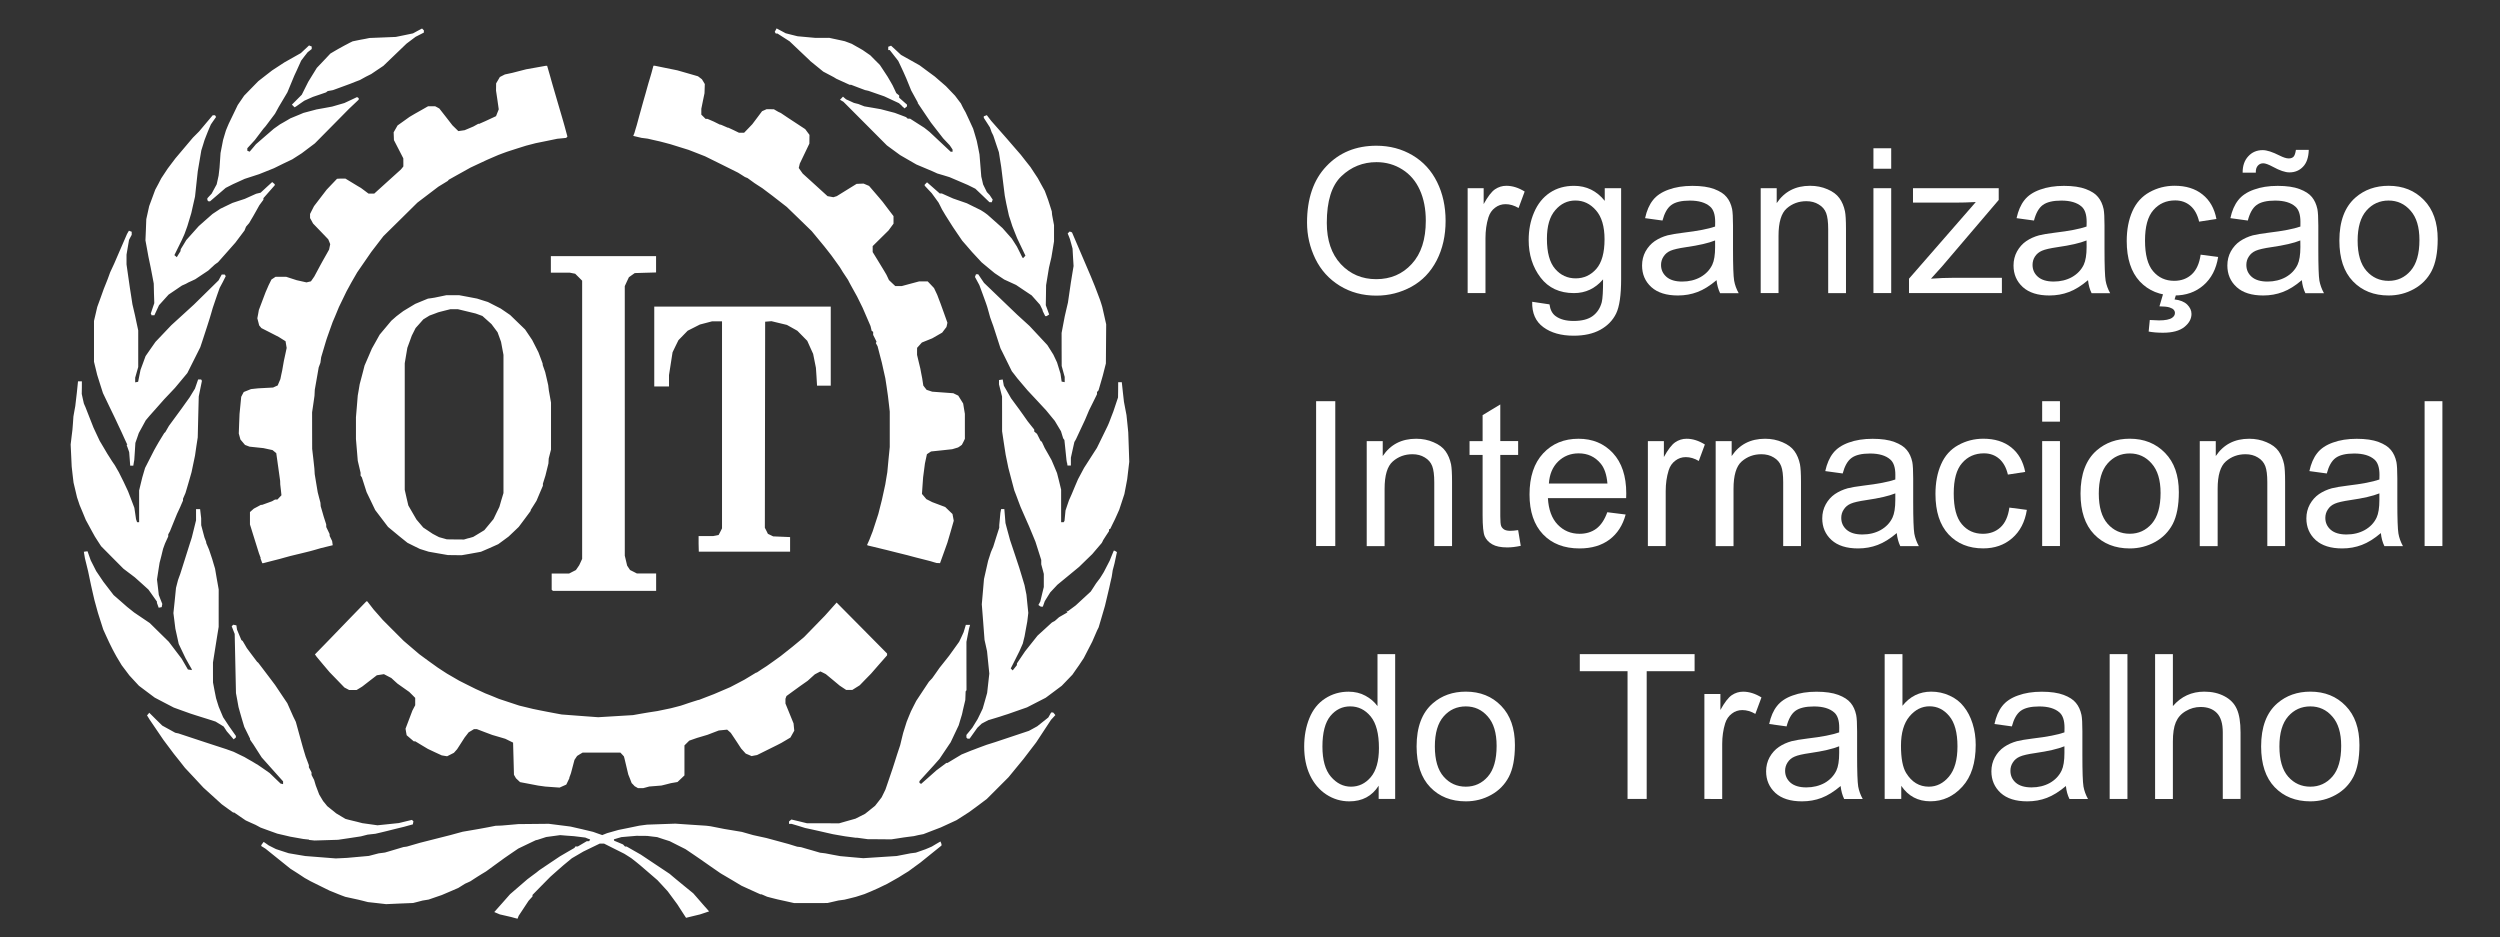 <?xml version="1.0" encoding="utf-8"?>
<!-- Generator: Adobe Illustrator 14.0.0, SVG Export Plug-In . SVG Version: 6.00 Build 43363)  -->
<!DOCTYPE svg PUBLIC "-//W3C//DTD SVG 1.1//EN" "http://www.w3.org/Graphics/SVG/1.1/DTD/svg11.dtd">
<svg version="1.1" id="Camada_1" xmlns="http://www.w3.org/2000/svg" xmlns:xlink="http://www.w3.org/1999/xlink" x="0px" y="0px"
	 width="133.334px" height="50px" viewBox="0 12.5 133.334 50" enable-background="new 0 12.5 133.334 50" xml:space="preserve">
<rect x="0" y="12.5" width="133.334" height="50" fill="#333333" stroke="none"/>
<g id="g4303" transform="translate(0,-0.004)">
	<path id="path233-3" fill="#FFFFFF" d="M27.405,61.451l-0.14-0.039l-0.304-0.07l-0.305-0.07l-0.148-0.063l-0.147-0.062l0.422-0.475
		l0.42-0.476l0.461-0.398l0.462-0.399l0.243-0.183l0.245-0.181l0.072-0.059l0.073-0.059l0.554-0.373l0.553-0.37l0.385-0.225
		l0.386-0.223l0.027-0.04l0.023-0.038h0.066h0.066l0.235-0.139l0.238-0.14h0.064h0.065l0.028-0.046l0.027-0.048l-0.131-0.048
		l-0.129-0.053l-0.304-0.038L30.61,57.1l-0.368-0.026l-0.368-0.03L29.5,57.095l-0.371,0.05l-0.232,0.076l-0.232,0.075l-0.048,0.01
		l-0.047,0.011l-0.464,0.221l-0.464,0.223l-0.371,0.252l-0.37,0.255l-0.487,0.354l-0.486,0.355l-0.227,0.137l-0.224,0.139
		l-0.193,0.124l-0.193,0.127l-0.141,0.066l-0.144,0.064l-0.183,0.114l-0.182,0.114l-0.44,0.19l-0.44,0.188l-0.348,0.119
		l-0.349,0.121l-0.162,0.027l-0.163,0.026l-0.254,0.067l-0.253,0.064l-0.72,0.029l-0.719,0.032l-0.487-0.056l-0.486-0.054
		l-0.253-0.065l-0.256-0.063l-0.348-0.076l-0.348-0.076l-0.188-0.07l-0.185-0.072l-0.232-0.095l-0.232-0.093l-0.511-0.252
		l-0.51-0.253l-0.153-0.086l-0.154-0.085l-0.182-0.121l-0.183-0.12l-0.197-0.126l-0.197-0.125l-0.666-0.535l-0.664-0.534
		l-0.113-0.071l-0.112-0.068v-0.027v-0.026l0.063-0.087l0.063-0.084l0.136,0.093l0.134,0.095l0.193,0.098l0.193,0.097l0.34,0.112
		l0.34,0.11l0.441,0.075l0.441,0.074l0.812,0.064l0.813,0.064l0.301-0.014l0.303-0.015l0.58-0.052l0.581-0.052l0.263-0.069
		l0.266-0.069l0.167-0.021l0.168-0.023l0.215-0.063l0.219-0.065l0.276-0.082l0.279-0.083l0.092-0.011l0.091-0.014l0.348-0.101
		l0.35-0.101l0.812-0.206l0.813-0.206l0.325-0.089l0.324-0.088l0.439-0.075l0.44-0.076L26,56.63l0.441-0.086l0.16-0.004l0.164-0.007
		l0.439-0.038l0.44-0.039l0.812-0.008l0.812-0.008l0.371,0.047l0.371,0.047l0.208,0.026l0.209,0.027l0.301,0.069l0.302,0.069
		l0.303,0.072l0.301,0.073l0.244,0.087l0.243,0.084l0.128-0.051l0.129-0.051l0.3-0.085l0.304-0.086l0.556-0.113l0.555-0.115
		l0.208-0.028l0.209-0.027l0.755-0.027l0.754-0.026l0.822,0.056l0.823,0.054l0.116,0.014l0.116,0.015l0.371,0.073l0.37,0.073
		l0.465,0.077l0.464,0.078l0.302,0.086l0.301,0.085l0.349,0.077l0.35,0.076l0.602,0.163l0.602,0.164l0.222,0.069l0.223,0.069
		l0.102,0.012l0.103,0.013L43,57.768l0.277,0.079l0.232,0.068l0.232,0.068l0.14,0.016l0.14,0.017l0.394,0.076l0.394,0.072
		l0.615,0.056l0.615,0.054l0.892-0.058l0.891-0.058l0.372-0.072l0.371-0.072l0.141-0.018l0.139-0.018l0.253-0.088l0.255-0.09
		l0.17-0.071l0.17-0.073l0.232-0.139l0.232-0.135l0.029,0.07l0.027,0.07v0.039v0.039l-0.565,0.455l-0.564,0.455l-0.317,0.231
		l-0.316,0.232l-0.263,0.161l-0.26,0.163l-0.307,0.174l-0.307,0.173l-0.234,0.112l-0.232,0.113l-0.208,0.092l-0.208,0.092
		l-0.163,0.067l-0.161,0.067l-0.233,0.075l-0.232,0.074l-0.302,0.076l-0.302,0.074l-0.162,0.022l-0.162,0.022l-0.294,0.068
		l-0.293,0.067l-0.888,0.002h-0.89l-0.441-0.099l-0.441-0.097l-0.276-0.069l-0.279-0.073l-0.146-0.064l-0.146-0.063h-0.031h-0.028
		l-0.147-0.065l-0.145-0.066l-0.364-0.165l-0.361-0.165l-0.472-0.283L38.6,59.18l-0.092-0.053l-0.091-0.056l-0.546-0.378
		l-0.526-0.368l-0.392-0.268l-0.392-0.265l-0.422-0.212l-0.423-0.214l-0.334-0.106l-0.332-0.11l-0.263-0.031l-0.266-0.033
		l-0.287-0.003l-0.287-0.002l-0.404,0.034l-0.403,0.035l-0.2,0.058l-0.2,0.061l0.009,0.037l0.008,0.037l0.235,0.097l0.236,0.1
		l0.054,0.056l0.056,0.058h0.044h0.044l0.375,0.215l0.375,0.213l0.599,0.4l0.599,0.399l0.172,0.115l0.172,0.115l0.181,0.154
		l0.18,0.15l0.448,0.368l0.448,0.365l0.271,0.31l0.271,0.312l0.068,0.078l0.071,0.076l0.081,0.094l0.083,0.093l-0.245,0.082
		l-0.245,0.081l-0.279,0.067l-0.276,0.067l-0.093,0.023l-0.092,0.023l-0.233-0.358l-0.233-0.362l-0.257-0.349l-0.257-0.348
		l-0.273-0.298l-0.274-0.295l-0.465-0.401l-0.465-0.4l-0.23-0.187l-0.232-0.181l-0.188-0.121l-0.187-0.117l-0.539-0.27l-0.538-0.27
		h-0.117h-0.117l-0.437,0.211l-0.438,0.213l-0.305,0.179l-0.305,0.178l-0.222,0.184l-0.224,0.185l-0.351,0.307l-0.35,0.311
		l-0.477,0.483l-0.475,0.485v0.043v0.04l-0.105,0.115l-0.105,0.117l-0.264,0.4l-0.265,0.401l-0.027,0.072l-0.027,0.076l-0.032-0.003
		l-0.03-0.006L27.405,61.451L27.405,61.451z M16.485,57.283l-0.303-0.032l-0.349-0.062l-0.348-0.061l-0.348-0.082l-0.349-0.081
		l-0.445-0.16l-0.446-0.163l-0.133-0.073l-0.135-0.072l-0.263-0.117l-0.264-0.121l-0.305-0.209l-0.304-0.209h-0.028h-0.028
		l-0.306-0.22L11.828,55.4l-0.49-0.445l-0.487-0.441l-0.493-0.531l-0.494-0.527L9.57,53.081l-0.296-0.37L8.996,52.34l-0.278-0.371
		l-0.371-0.546l-0.371-0.546l-0.066-0.109l-0.069-0.108l0.061-0.071l0.058-0.072l0.346,0.344l0.348,0.342L9,51.393l0.344,0.19
		l0.084,0.019l0.082,0.016l0.697,0.231l0.696,0.23l0.581,0.19l0.581,0.189l0.198,0.071l0.197,0.071l0.29,0.141l0.288,0.139
		L13.243,53l0.208,0.117l0.171,0.104l0.168,0.101l0.296,0.204l0.293,0.205l0.292,0.282l0.295,0.283l0.067,0.014l0.065,0.016V54.25
		v-0.073l-0.572-0.639l-0.57-0.639l-0.223-0.348l-0.222-0.348l-0.087-0.124l-0.087-0.127v-0.027V51.9l-0.154-0.314l-0.154-0.312
		l-0.077-0.254l-0.075-0.254l-0.079-0.276L12.72,50.21l-0.066-0.37l-0.069-0.37l-0.034-1.577l-0.034-1.578l-0.08-0.203l-0.08-0.207
		l0.041-0.04l0.04-0.043l0.085,0.017l0.085,0.017l0.016,0.116l0.017,0.114l0.116,0.278l0.117,0.279l0.034,0.023l0.034,0.024
		l0.112,0.19l0.11,0.19l0.274,0.367l0.274,0.364l0.031,0.024l0.028,0.023l0.266,0.349l0.263,0.347l0.188,0.249l0.185,0.246
		l0.324,0.485l0.326,0.485l0.159,0.358l0.159,0.357l0.069,0.14l0.068,0.141l0.185,0.672l0.186,0.672l0.076,0.255l0.077,0.255
		l0.086,0.225l0.085,0.229v0.057v0.059l0.072,0.134l0.069,0.135v0.069l0.001,0.067l0.067,0.132l0.069,0.13l0.044,0.147l0.044,0.149
		l0.092,0.242l0.092,0.243l0.105,0.175l0.104,0.176l0.111,0.133l0.108,0.136l0.243,0.195l0.24,0.194l0.246,0.147l0.244,0.145
		l0.172,0.046l0.174,0.043l0.278,0.067l0.277,0.072l0.403,0.056l0.404,0.057l0.57-0.059l0.571-0.06l0.348-0.085l0.348-0.084
		l0.042,0.038l0.039,0.039l-0.017,0.082l-0.014,0.08l-0.233,0.063l-0.232,0.065l-0.464,0.113l-0.463,0.116l-0.301,0.073
		l-0.304,0.071l-0.208,0.023l-0.208,0.024l-0.18,0.046l-0.179,0.046l-0.608,0.092l-0.611,0.091l-0.625,0.019l-0.627,0.019
		L16.477,57.3L16.485,57.283z M45.675,57.189l-0.602-0.081l-0.325-0.056l-0.325-0.057l-0.371-0.084l-0.37-0.085l-0.371-0.083
		l-0.371-0.08l-0.361-0.112l-0.363-0.108h-0.068h-0.067v-0.063v-0.065l0.064-0.053l0.065-0.051l0.411,0.098l0.413,0.101l0.858,0.002
		l0.859,0.003l0.437-0.125l0.44-0.124l0.255-0.129l0.253-0.128l0.267-0.214l0.268-0.215l0.177-0.226l0.174-0.227l0.102-0.208
		l0.101-0.208l0.19-0.556l0.19-0.558l0.119-0.37l0.117-0.37l0.084-0.255l0.085-0.254l0.078-0.324l0.08-0.325l0.094-0.301
		l0.095-0.302l0.113-0.28l0.115-0.276l0.14-0.279l0.141-0.276l0.338-0.512l0.339-0.511l0.087-0.093l0.087-0.091l0.196-0.276
		l0.196-0.281l0.257-0.323l0.256-0.324l0.266-0.37l0.267-0.372l0.12-0.251l0.118-0.258l0.059-0.196l0.059-0.195h0.115h0.112
		l-0.03,0.103l-0.028,0.104l-0.069,0.348l-0.068,0.35l0.001,1.286l0.003,1.29l-0.023,0.036L51.5,49.38l-0.008,0.229l-0.009,0.23
		l-0.066,0.276l-0.065,0.279l-0.024,0.115L51.3,50.627l-0.085,0.277l-0.082,0.279l-0.216,0.456l-0.216,0.457l-0.085,0.124
		l-0.082,0.123l-0.213,0.316l-0.213,0.319l-0.15,0.168l-0.149,0.169l-0.386,0.424l-0.385,0.424v0.047v0.048l0.044,0.028l0.045,0.026
		l0.408-0.36l0.408-0.362l0.264-0.197l0.264-0.197h0.031h0.03l0.376-0.227l0.38-0.227l0.253-0.102l0.254-0.104l0.163-0.06
		l0.161-0.062l0.254-0.095l0.256-0.094l0.231-0.072l0.232-0.074l0.893-0.298l0.892-0.298l0.22-0.12l0.222-0.122l0.295-0.235
		l0.296-0.235l0.077-0.135l0.076-0.134h0.052h0.051l0.062,0.069l0.058,0.072l-0.116,0.127l-0.115,0.125l-0.397,0.604l-0.396,0.603
		l-0.342,0.446l-0.341,0.446l-0.395,0.48l-0.394,0.481l-0.58,0.581l-0.579,0.579l-0.466,0.351l-0.474,0.348l-0.338,0.218
		l-0.341,0.217l-0.418,0.193l-0.417,0.192l-0.463,0.177l-0.464,0.18l-0.141,0.027l-0.14,0.027l-0.112,0.026l-0.116,0.027
		l-0.278,0.035l-0.277,0.037l-0.325,0.051l-0.325,0.049l-0.625-0.006l-0.627-0.003l-0.603-0.082L45.675,57.189z M33.944,54.489
		l-0.093-0.051l-0.08-0.086l-0.082-0.082L33.6,54.038l-0.092-0.229l-0.097-0.41l-0.097-0.409l-0.019-0.074l-0.021-0.072
		l-0.093-0.102l-0.094-0.1h-1.006h-1.007l-0.148,0.088l-0.147,0.092l-0.07,0.105l-0.07,0.105l-0.093,0.352l-0.093,0.351l-0.04,0.113
		l-0.044,0.114l-0.003,0.024v0.022l-0.081,0.17l-0.083,0.171l-0.178,0.079l-0.179,0.081l-0.383-0.027l-0.383-0.028l-0.186-0.026
		l-0.186-0.025l-0.484-0.093l-0.486-0.092l-0.109-0.102l-0.11-0.104l-0.053-0.093l-0.054-0.093l-0.023-0.857l-0.024-0.859
		l-0.208-0.102l-0.208-0.102l-0.348-0.103l-0.349-0.102l-0.407-0.153l-0.406-0.155h-0.081h-0.082l-0.14,0.085l-0.141,0.084
		l-0.105,0.137l-0.105,0.134l-0.203,0.316l-0.202,0.314l-0.085,0.095l-0.085,0.096l-0.183,0.093l-0.181,0.091l-0.143-0.023
		l-0.143-0.024l-0.371-0.171l-0.37-0.175l-0.336-0.201l-0.334-0.203h-0.04h-0.041l-0.19-0.162l-0.189-0.162l-0.032-0.175
		l-0.028-0.174l0.184-0.486l0.184-0.485l0.074-0.141l0.074-0.14V49.92v-0.195l-0.158-0.16l-0.16-0.158l-0.315-0.222l-0.314-0.222
		l-0.164-0.149l-0.162-0.149l-0.198-0.103l-0.197-0.103l-0.19,0.03l-0.188,0.029l-0.39,0.301l-0.39,0.302l-0.149,0.092l-0.153,0.092
		H18.82h-0.198l-0.126-0.067l-0.126-0.066l-0.396-0.41l-0.397-0.409l-0.346-0.409l-0.345-0.413l-0.044-0.063l-0.046-0.063
		l0.486-0.498l0.487-0.502l0.885-0.917l0.887-0.913h0.022h0.024l0.171,0.219l0.171,0.221l0.241,0.272l0.242,0.278l0.556,0.558
		l0.559,0.559l0.417,0.356l0.417,0.356l0.253,0.186l0.255,0.187l0.232,0.166l0.232,0.167l0.255,0.168l0.253,0.164l0.325,0.188
		l0.325,0.189l0.439,0.221l0.44,0.219l0.254,0.115l0.255,0.118l0.254,0.1l0.251,0.102l0.116,0.049l0.117,0.047l0.537,0.178
		l0.538,0.178l0.365,0.088l0.366,0.089l0.371,0.076l0.37,0.073l0.395,0.075l0.394,0.073l0.974,0.074l0.975,0.072l0.928-0.056
		l0.928-0.056l0.394-0.07l0.394-0.067l0.256-0.04l0.255-0.039l0.356-0.074l0.356-0.074l0.269-0.069l0.271-0.071l0.208-0.069
		L36.724,50l0.255-0.082l0.254-0.08l0.024-0.004l0.022-0.002l0.395-0.153l0.396-0.152l0.44-0.188l0.44-0.189l0.376-0.197
		l0.375-0.198l0.312-0.188l0.313-0.19h0.016h0.015l0.267-0.178l0.269-0.173l0.371-0.263l0.371-0.267l0.309-0.245l0.309-0.245
		l0.315-0.26l0.315-0.263l0.558-0.573l0.557-0.573l0.311-0.348l0.311-0.349l1.346,1.358l1.345,1.36v0.049v0.048l-0.429,0.488
		l-0.428,0.491l-0.302,0.308l-0.301,0.311l-0.197,0.123l-0.196,0.124h-0.166h-0.163l-0.174-0.115l-0.173-0.115l-0.369-0.308
		l-0.372-0.307l-0.144-0.072l-0.142-0.069l-0.15,0.077l-0.148,0.078l-0.19,0.171l-0.191,0.173l-0.199,0.139l-0.199,0.14
		l-0.367,0.266l-0.366,0.268l-0.027,0.072l-0.027,0.075v0.126v0.126l0.216,0.53l0.216,0.531l0.019,0.194l0.019,0.194l-0.103,0.183
		l-0.102,0.183l-0.24,0.142l-0.239,0.141l-0.12,0.063l-0.122,0.062l-0.53,0.263l-0.528,0.262L40.229,52.8l-0.144,0.029l-0.155-0.067
		l-0.157-0.066l-0.123-0.135l-0.121-0.134l-0.109-0.166l-0.109-0.168l-0.167-0.251l-0.168-0.251l-0.096-0.086l-0.099-0.086
		l-0.222,0.022l-0.222,0.022l-0.302,0.115l-0.302,0.116l-0.278,0.083l-0.278,0.082l-0.209,0.073l-0.208,0.073l-0.128,0.128
		l-0.128,0.126v0.801v0.8l-0.185,0.176l-0.186,0.176l-0.174,0.03l-0.175,0.03l-0.253,0.065l-0.255,0.063l-0.324,0.026l-0.326,0.026
		l-0.16,0.044l-0.164,0.043l-0.141-0.002h-0.138l-0.093-0.054L33.944,54.489z M12.283,51.724l-0.189-0.217l-0.083-0.128
		l-0.083-0.126l-0.216-0.134l-0.216-0.131l-0.394-0.127l-0.393-0.123l-0.279-0.088l-0.278-0.09l-0.441-0.158l-0.441-0.16
		l-0.51-0.265l-0.509-0.267l-0.422-0.316l-0.42-0.316l-0.254-0.275L6.9,48.527l-0.205-0.273L6.49,47.983L6.35,47.749l-0.138-0.23
		L6.11,47.333l-0.1-0.187l-0.093-0.186l-0.092-0.187l-0.161-0.347l-0.158-0.349l-0.14-0.439l-0.14-0.439L5.13,44.852l-0.095-0.348
		L4.944,44.11l-0.089-0.395l-0.078-0.37L4.7,42.975l-0.085-0.348l-0.086-0.35L4.5,42.104l-0.028-0.173l0.05-0.007l0.048-0.008
		l0.049-0.005l0.051-0.003l0.084,0.241l0.085,0.24l0.146,0.287l0.145,0.287l0.192,0.284l0.191,0.284l0.273,0.355l0.273,0.355
		l0.363,0.316l0.361,0.317l0.184,0.146l0.182,0.146l0.418,0.283l0.419,0.283l0.506,0.498l0.509,0.5l0.342,0.45l0.342,0.45
		l0.169,0.29l0.168,0.289l0.102,0.016l0.103,0.017v-0.024v-0.024l-0.167-0.292L9.896,47.61l-0.182-0.38l-0.182-0.383l-0.089-0.406
		l-0.09-0.407l-0.052-0.418l-0.052-0.415l0.071-0.674l0.067-0.671l0.054-0.209l0.054-0.208l0.058-0.162l0.06-0.162l0.264-0.834
		l0.264-0.836l0.046-0.139l0.044-0.141l0.113-0.455l0.112-0.455v-0.298v-0.3h0.109h0.108l0.028,0.244l0.029,0.245v0.186l0.002,0.185
		l0.086,0.324l0.086,0.324l0.045,0.116l0.045,0.117l0.004,0.032l0.002,0.035l0.074,0.174l0.074,0.175l0.085,0.252l0.085,0.254
		l0.075,0.256l0.077,0.254l0.047,0.278l0.048,0.279l0.05,0.277l0.049,0.277l-0.001,0.997v0.999l-0.072,0.44l-0.07,0.438
		l-0.081,0.512l-0.081,0.509v0.533l0.002,0.535l0.079,0.418l0.083,0.417l0.071,0.231l0.073,0.231l0.117,0.279l0.116,0.276
		l0.154,0.232l0.153,0.233l0.187,0.265l0.188,0.267v0.04v0.041l-0.059,0.05l-0.061,0.051l-0.187-0.22L12.283,51.724z M51.573,51.87
		l-0.031-0.03v-0.069v-0.07l0.159-0.193l0.158-0.194L52,51.083l0.141-0.229l0.135-0.277l0.134-0.279l0.12-0.418l0.118-0.418
		l0.058-0.516l0.058-0.517l-0.061-0.595l-0.06-0.597l-0.066-0.302l-0.068-0.302l-0.072-0.953l-0.074-0.947l0.059-0.674l0.058-0.673
		l0.11-0.485l0.11-0.487l0.075-0.231l0.074-0.231l0.06-0.141l0.062-0.14l0.16-0.511l0.163-0.509v-0.071v-0.07l0.031-0.324
		l0.029-0.322l0.02-0.106l0.021-0.104h0.085h0.085l0.031,0.373l0.029,0.371l0.052,0.199l0.052,0.195l0.069,0.251l0.069,0.257
		l0.248,0.741l0.246,0.743l0.141,0.464l0.14,0.466l0.05,0.252l0.052,0.254l0.049,0.487l0.05,0.486l-0.027,0.232l-0.028,0.231
		l-0.073,0.394l-0.071,0.395l-0.047,0.187l-0.045,0.19l-0.091,0.207l-0.092,0.209l-0.124,0.247l-0.124,0.249l-0.108,0.212
		l-0.107,0.21l0.052,0.051l0.053,0.052l0.112-0.14l0.112-0.141l0.001-0.046v-0.045l0.22-0.327l0.22-0.325l0.331-0.416l0.331-0.417
		l0.382-0.348l0.381-0.349l0.075-0.041l0.077-0.04l0.116-0.101l0.115-0.103l0.222-0.127l0.221-0.127l-0.029-0.055l-0.029-0.056
		l0.033,0.031l0.033,0.03l0.217-0.16l0.216-0.16l0.403-0.372l0.403-0.371l0.142-0.217l0.14-0.217l0.104-0.138l0.104-0.136
		l0.104-0.164l0.103-0.168l0.156-0.303l0.156-0.302l0.107-0.265l0.11-0.268h0.028l0.026,0.003l0.058,0.035l0.058,0.036l-0.064,0.298
		l-0.064,0.301l-0.048,0.185l-0.05,0.186l-0.026,0.179l-0.028,0.177l-0.067,0.287l-0.063,0.289l-0.115,0.486l-0.115,0.485
		l-0.168,0.574l-0.168,0.569l-0.04,0.079l-0.039,0.077l-0.131,0.302l-0.131,0.302l-0.227,0.441l-0.227,0.44l-0.124,0.185
		l-0.124,0.188l-0.177,0.251l-0.177,0.256l-0.285,0.297l-0.284,0.295l-0.429,0.321l-0.428,0.319l-0.499,0.256l-0.498,0.256
		l-0.512,0.179l-0.51,0.179l-0.209,0.066l-0.208,0.069l-0.278,0.085l-0.277,0.084l-0.023,0.006l-0.027,0.005l-0.188,0.096
		l-0.185,0.098l-0.116,0.111l-0.116,0.111l-0.203,0.286L51.713,51.9h-0.055h-0.055L51.573,51.87L51.573,51.87z M8.415,44.783
		L8.37,44.659v-0.035v-0.034l-0.226-0.321l-0.226-0.319l-0.364-0.33l-0.366-0.327l-0.303-0.229l-0.3-0.227l-0.597-0.6l-0.595-0.601
		l-0.168-0.258l-0.166-0.26l-0.077-0.14l-0.078-0.14l-0.163-0.301l-0.166-0.304l-0.163-0.396l-0.166-0.396l-0.068-0.205
		l-0.069-0.204l-0.093-0.394l-0.094-0.394l-0.051-0.429l-0.048-0.429l-0.027-0.586l-0.028-0.587l0.047-0.4l0.049-0.399l0.027-0.348
		l0.024-0.349l0.049-0.279l0.051-0.278l0.04-0.348l0.041-0.348l0.032-0.31l0.032-0.313h0.103h0.103l-0.001,0.335L4.36,33.513
		l0.055,0.255l0.058,0.256l0.039,0.091l0.042,0.094l0.217,0.555l0.219,0.556l0.163,0.348l0.164,0.349l0.207,0.348l0.205,0.348
		l0.119,0.186l0.117,0.186l0.085,0.125l0.084,0.124l0.101,0.178l0.103,0.178l0.126,0.254l0.127,0.254l0.119,0.254l0.119,0.254
		l0.169,0.439l0.168,0.443l0.045,0.301l0.044,0.302l0.027,0.082l0.029,0.081h0.053H7.42v-0.847v-0.845l0.084-0.349l0.085-0.348
		l0.074-0.252l0.074-0.251l0.243-0.476l0.244-0.478l0.112-0.2l0.114-0.199l0.155-0.255L8.76,35.6l0.029-0.024l0.027-0.025
		l0.096-0.165l0.096-0.167l0.341-0.465l0.342-0.467l0.211-0.296l0.211-0.294l0.141-0.233l0.143-0.232l0.085-0.244l0.084-0.244h0.082
		h0.08l0.02,0.036l0.021,0.035l-0.085,0.417L10.6,33.648l-0.028,1.091l-0.026,1.091l-0.075,0.486l-0.071,0.491l-0.092,0.439
		l-0.092,0.441l-0.086,0.302l-0.087,0.301l-0.075,0.255L9.892,38.8l-0.066,0.151L9.76,39.104v0.049v0.049l-0.075,0.171l-0.072,0.169
		l-0.087,0.188L9.44,39.913l-0.189,0.464l-0.188,0.464l-0.046,0.082l-0.045,0.082v0.053v0.057l-0.086,0.188l-0.086,0.189
		l-0.051,0.14l-0.051,0.141l-0.046,0.187l-0.044,0.185l-0.048,0.186l-0.049,0.187l-0.07,0.445l-0.068,0.447l0.049,0.412l0.047,0.412
		l0.092,0.241l0.095,0.239l-0.017,0.085l-0.014,0.085l-0.081,0.016l-0.081,0.016L8.415,44.783L8.415,44.783z M55.443,44.812
		l-0.062-0.041l0.052-0.094l0.051-0.096l0.092-0.386l0.094-0.384v-0.349v-0.349l-0.068-0.258l-0.069-0.255v-0.114v-0.119
		l-0.154-0.484l-0.154-0.485l-0.172-0.418l-0.174-0.419l-0.062-0.139l-0.062-0.141l-0.162-0.369l-0.163-0.372l-0.105-0.277
		l-0.103-0.278l-0.062-0.163l-0.063-0.161l-0.16-0.603l-0.158-0.603l-0.071-0.348l-0.072-0.348l-0.097-0.628l-0.094-0.628v-0.927
		l-0.002-0.925l-0.082-0.325l-0.081-0.324v-0.114l0.001-0.116l0.099-0.015l0.098-0.014l0.03,0.164l0.03,0.165l0.194,0.337
		l0.192,0.335l0.211,0.288l0.211,0.286l0.234,0.328l0.231,0.328l0.174,0.22l0.175,0.218v0.054v0.053l0.073,0.061l0.074,0.061
		l0.095,0.188l0.095,0.189l0.034,0.024l0.034,0.024l0.076,0.163l0.074,0.162l0.185,0.324l0.183,0.325l0.148,0.348l0.145,0.348
		l0.111,0.439l0.107,0.441v0.871v0.868h0.067h0.068l0.022-0.036l0.023-0.034l0.027-0.28l0.027-0.276l0.093-0.277l0.095-0.276
		l0.053-0.116l0.051-0.115l0.041-0.092l0.039-0.094l0.146-0.349l0.149-0.348l0.161-0.301l0.16-0.301l0.285-0.444l0.284-0.443
		l0.059-0.09l0.058-0.09l0.284-0.58l0.283-0.58l0.041-0.092l0.04-0.093l0.115-0.302l0.116-0.301l0.124-0.371l0.124-0.371
		l0.006-0.406l0.002-0.407h0.095h0.098l0.056,0.522l0.059,0.522l0.067,0.353l0.068,0.355l0.048,0.458l0.046,0.458l0.028,0.789
		l0.026,0.788l-0.055,0.464l-0.055,0.464l-0.074,0.396l-0.076,0.395l-0.137,0.418l-0.137,0.416l-0.113,0.254l-0.115,0.255
		l-0.126,0.255l-0.124,0.255l-0.034,0.016l-0.033,0.015v0.047v0.046l-0.158,0.239l-0.154,0.24L58.8,41.388l-0.04,0.075l-0.253,0.295
		l-0.252,0.297l-0.351,0.34l-0.351,0.342l-0.58,0.478l-0.58,0.477l-0.19,0.203l-0.189,0.202l-0.147,0.234l-0.146,0.237l-0.051,0.145
		l-0.052,0.147h-0.054l-0.053-0.003l-0.064-0.037L55.443,44.812z M29.453,43.987l-0.03-0.03v-0.432v-0.434h0.465h0.467l0.179-0.092
		l0.181-0.092l0.089-0.129l0.087-0.128l0.079-0.169l0.078-0.171v-7.417v-7.419l-0.184-0.185l-0.188-0.186l-0.145-0.028l-0.144-0.029
		h-0.503h-0.505v-0.441v-0.441h2.805h2.806v0.434v0.437l-0.57,0.016l-0.566,0.017l-0.157,0.11l-0.156,0.112l-0.111,0.236
		l-0.109,0.238l0.001,7.188v7.188l0.063,0.266l0.062,0.264l0.077,0.117l0.079,0.118l0.183,0.091l0.183,0.094h0.513h0.512v0.464
		v0.464h-2.75h-2.752l-0.03-0.028H29.453z M13.905,42.267L13.807,42l-0.174-0.556l-0.174-0.557l-0.063-0.205l-0.065-0.205v-0.331
		v-0.331l0.104-0.093l0.103-0.091l0.187-0.099l0.185-0.1h0.034l0.034-0.001l0.265-0.096l0.266-0.097l0.079-0.046l0.083-0.045h0.062
		h0.062l0.108-0.115l0.108-0.113l-0.031-0.293l-0.034-0.291l-0.002-0.092l-0.003-0.093l-0.103-0.739l-0.104-0.739l-0.099-0.081
		l-0.1-0.082l-0.243-0.052l-0.243-0.053l-0.371-0.039l-0.37-0.039l-0.12-0.046l-0.12-0.045l-0.123-0.145l-0.122-0.145l-0.044-0.16
		l-0.044-0.161l0.019-0.522l0.021-0.522l0.045-0.455l0.044-0.455l0.067-0.132L13,33.411l0.193-0.077l0.193-0.078l0.193-0.021
		l0.193-0.02l0.396-0.021l0.396-0.021l0.122-0.056l0.124-0.055l0.071-0.169l0.072-0.168L15,32.493l0.051-0.232l0.044-0.255
		l0.045-0.254l0.075-0.346l0.074-0.345l-0.03-0.178l-0.029-0.179l-0.181-0.114l-0.181-0.114l-0.463-0.238l-0.465-0.237l-0.058-0.071
		l-0.059-0.07l-0.049-0.19l-0.05-0.192l0.042-0.219l0.039-0.22l0.18-0.477l0.181-0.478l0.081-0.185l0.079-0.183l0.076-0.153
		l0.075-0.152l0.111-0.073l0.11-0.073l0.285,0.001l0.285,0.002l0.278,0.09l0.278,0.09l0.261,0.058l0.261,0.059l0.118-0.029
		l0.119-0.028l0.089-0.127l0.089-0.128l0.162-0.302l0.162-0.303l0.102-0.186l0.104-0.185l0.131-0.232l0.13-0.232l0.029-0.143
		l0.03-0.142l-0.05-0.132l-0.055-0.129l-0.404-0.421l-0.406-0.421l-0.079-0.147l-0.081-0.144v-0.108v-0.111l0.105-0.208l0.106-0.208
		l0.338-0.441l0.337-0.439l0.275-0.29l0.277-0.29l0.079-0.005l0.08-0.004l0.144-0.001l0.144-0.001l0.333,0.202l0.334,0.203
		l0.08,0.047l0.08,0.046l0.205,0.152l0.202,0.152h0.153h0.15l0.71-0.643l0.711-0.642l0.067-0.081l0.066-0.083v-0.216l-0.002-0.216
		l-0.25-0.487l-0.25-0.485l-0.008-0.209l-0.008-0.208l0.105-0.184l0.104-0.182l0.32-0.228l0.32-0.229l0.143-0.085l0.145-0.085
		l0.348-0.196l0.349-0.199l0.189-0.001l0.19-0.001l0.114,0.06l0.11,0.061l0.351,0.448l0.348,0.449l0.158,0.154l0.157,0.154
		l0.167-0.024l0.167-0.024l0.233-0.098l0.232-0.098l0.139-0.077l0.139-0.077l0.008,0.009l0.008,0.01l0.173-0.076l0.173-0.076
		l0.285-0.133l0.286-0.133l0.073-0.184l0.072-0.181l-0.071-0.5l-0.074-0.499l0.003-0.193l0.002-0.191l0.1-0.17l0.099-0.17
		l0.134-0.069l0.134-0.068l0.197-0.042l0.196-0.042l0.372-0.096l0.371-0.095l0.518-0.092l0.518-0.093h0.042h0.04l0.084,0.29
		l0.084,0.291l0.058,0.209l0.059,0.208l0.264,0.905l0.265,0.904l0.06,0.208l0.059,0.209l0.074,0.274l0.075,0.277l-0.034,0.035
		l-0.034,0.034l-0.237,0.024l-0.239,0.023l-0.575,0.119L28.57,20.14l-0.254,0.066l-0.255,0.066l-0.512,0.161l-0.508,0.164
		l-0.233,0.085l-0.232,0.088l-0.302,0.13l-0.302,0.131l-0.439,0.205l-0.441,0.207l-0.389,0.217l-0.389,0.216l-0.19,0.107
		l-0.188,0.105l-0.028,0.033l-0.027,0.033l-0.252,0.154l-0.253,0.155l-0.556,0.423l-0.559,0.425l-0.906,0.895L20.448,25.1
		l-0.324,0.421L19.8,25.943l-0.375,0.544l-0.375,0.544l-0.158,0.274l-0.158,0.274l-0.126,0.232l-0.127,0.232l-0.202,0.418
		l-0.203,0.418l-0.104,0.253l-0.106,0.256l-0.061,0.143l-0.061,0.141l-0.146,0.408l-0.145,0.409l-0.042,0.125l-0.039,0.126
		l-0.121,0.408l-0.122,0.409l-0.02,0.148l-0.02,0.147l-0.045,0.121l-0.046,0.122l-0.104,0.597l-0.105,0.598l-0.008,0.162
		l-0.008,0.162l-0.063,0.439l-0.065,0.441l0.001,0.974l0.003,0.975l0.061,0.526l0.057,0.524l0.009,0.147l0.008,0.146l0.08,0.488
		l0.081,0.485l0.071,0.276l0.073,0.276l0.008,0.095l0.006,0.095l0.081,0.276l0.08,0.279l0.067,0.209l0.067,0.208l0.001,0.071
		l0.001,0.069l0.089,0.185l0.089,0.186l0.001,0.051l0.002,0.051l0.066,0.137l0.066,0.134l0.016,0.112l0.016,0.114l-0.325,0.079
		l-0.325,0.08l-0.277,0.081L16.541,41.9l-0.266,0.066l-0.266,0.065l-0.266,0.064l-0.266,0.065l-0.279,0.076l-0.278,0.078
		l-0.441,0.112L14.04,42.54h-0.023h-0.03l-0.098-0.265L13.905,42.267z M49.779,42.48l-0.161-0.048l-0.371-0.095l-0.371-0.094
		l-0.232-0.061l-0.232-0.063l-0.58-0.144l-0.58-0.146l-0.164-0.039l-0.162-0.04l-0.325-0.079l-0.324-0.077l-0.017-0.014
		l-0.015-0.014l0.069-0.153l0.067-0.155l0.081-0.209l0.081-0.206l0.151-0.464l0.151-0.464l0.094-0.372l0.094-0.37l0.092-0.419
		l0.091-0.417l0.053-0.324l0.055-0.325l0.063-0.673l0.067-0.671v-0.946v-0.944l-0.048-0.422l-0.05-0.422l-0.067-0.469l-0.071-0.463
		l-0.094-0.418l-0.093-0.419l-0.114-0.434l-0.112-0.435l-0.047-0.087l-0.047-0.087l0.019-0.033l0.02-0.034l-0.088-0.182
		l-0.093-0.184v-0.082v-0.082l-0.039-0.026l-0.04-0.026l-0.03-0.128l-0.031-0.128l-0.21-0.486l-0.21-0.486l-0.149-0.302l-0.15-0.304
		l-0.168-0.302l-0.167-0.302l-0.075-0.139l-0.072-0.141l-0.138-0.208l-0.139-0.209l-0.08-0.132l-0.082-0.133l-0.222-0.309
		l-0.222-0.309l-0.195-0.25l-0.197-0.25l-0.33-0.399l-0.33-0.4l-0.667-0.649l-0.667-0.645l-0.386-0.3l-0.387-0.301l-0.263-0.197
		l-0.262-0.198l-0.211-0.136l-0.207-0.135l-0.186-0.135l-0.187-0.135l-0.069-0.028l-0.071-0.029L39.55,21.83l-0.187-0.117
		l-0.879-0.438l-0.88-0.435l-0.439-0.172l-0.44-0.171l-0.487-0.151l-0.487-0.152l-0.279-0.074l-0.279-0.073l-0.325-0.073
		l-0.324-0.075l-0.162-0.021l-0.162-0.02l-0.224-0.053l-0.222-0.053l0.029-0.073l0.032-0.077l0.06-0.208l0.064-0.209l0.069-0.254
		l0.069-0.255l0.097-0.348l0.096-0.348l0.066-0.232l0.067-0.233l0.077-0.277l0.078-0.278l0.083-0.277l0.082-0.278l0.053-0.197
		l0.054-0.197h0.041h0.039l0.458,0.094l0.458,0.093l0.14,0.028l0.139,0.029l0.551,0.158l0.55,0.159l0.106,0.08l0.105,0.08
		l0.077,0.127l0.076,0.128l-0.008,0.244l-0.008,0.245l-0.086,0.415l-0.084,0.415v0.155v0.157l0.115,0.113l0.113,0.114h0.052h0.053
		l0.169,0.073l0.17,0.074l0.158,0.079l0.158,0.078l0.027,0.003l0.027,0.002l0.182,0.079l0.18,0.079h0.016h0.016l0.281,0.13
		l0.287,0.14h0.14h0.14l0.217-0.225l0.217-0.227l0.261-0.347l0.26-0.347l0.119-0.053l0.119-0.053h0.195l0.196,0.001l0.116,0.068
		l0.116,0.067l0.069,0.033l0.071,0.032l0.185,0.125l0.186,0.125l0.466,0.306l0.464,0.305l0.114,0.154l0.113,0.152l-0.003,0.234
		l-0.002,0.231l-0.256,0.535l-0.256,0.533l-0.027,0.116l-0.028,0.116l0.105,0.149l0.105,0.149l0.662,0.601l0.663,0.604l0.156,0.028
		l0.156,0.029l0.091-0.029l0.089-0.028l0.529-0.328l0.529-0.327l0.185-0.008l0.187-0.007l0.147,0.062l0.146,0.062l0.269,0.313
		l0.271,0.315l0.092,0.11l0.092,0.109l0.289,0.383l0.291,0.381v0.201v0.201l-0.134,0.182l-0.133,0.181l-0.423,0.417l-0.422,0.417
		v0.159v0.158l0.274,0.446l0.271,0.445l0.097,0.162l0.095,0.162l0.066,0.14l0.065,0.139l0.169,0.161l0.169,0.159h0.172h0.173
		l0.464-0.125l0.464-0.124l0.227-0.001h0.228l0.17,0.178l0.169,0.179l0.085,0.181l0.086,0.182l0.087,0.232l0.089,0.232l0.184,0.51
		l0.182,0.51l-0.023,0.114l-0.028,0.116l-0.114,0.148l-0.113,0.15l-0.264,0.152l-0.266,0.153l-0.277,0.112l-0.278,0.112
		l-0.126,0.141l-0.128,0.142l-0.002,0.188v0.189l0.087,0.367l0.089,0.368l0.047,0.254l0.05,0.254l0.03,0.197l0.03,0.196l0.088,0.115
		l0.089,0.113l0.149,0.048l0.149,0.05l0.563,0.041l0.561,0.041l0.132,0.064l0.133,0.064l0.131,0.21l0.131,0.211l0.045,0.276
		l0.046,0.275v0.665l0.001,0.665l-0.077,0.162L51.3,36.228l-0.1,0.074l-0.104,0.067l-0.154,0.046l-0.157,0.047l-0.564,0.061
		l-0.565,0.059l-0.111,0.073l-0.109,0.073l-0.054,0.249l-0.053,0.248l-0.048,0.37l-0.049,0.371l-0.031,0.44l-0.03,0.441l0.118,0.139
		l0.118,0.14l0.156,0.078l0.155,0.08l0.346,0.13l0.348,0.131l0.195,0.188l0.193,0.185l0.034,0.18l0.033,0.18l-0.168,0.587
		l-0.172,0.585l-0.195,0.545l-0.196,0.543l-0.092-0.003l-0.093-0.005l-0.162-0.046h-0.009V42.48z M23.371,42.018l-0.51-0.09
		l-0.232-0.073l-0.232-0.073l-0.334-0.163l-0.332-0.166l-0.224-0.18l-0.224-0.18l-0.294-0.244l-0.294-0.243l-0.343-0.451
		l-0.342-0.45l-0.229-0.479l-0.23-0.476l-0.126-0.395l-0.126-0.394l-0.035-0.046l-0.034-0.046l0.001-0.074l0.001-0.074l-0.075-0.32
		l-0.076-0.321l-0.048-0.581l-0.049-0.58v-0.58v-0.58l0.049-0.581l0.047-0.58l0.053-0.301l0.05-0.301l0.086-0.325l0.086-0.326
		l0.044-0.172l0.044-0.172l0.196-0.453l0.194-0.452l0.209-0.372l0.208-0.373l0.311-0.371l0.31-0.37l0.134-0.117l0.133-0.117
		l0.186-0.142l0.187-0.14l0.318-0.192l0.316-0.19l0.34-0.141l0.34-0.14L23,28.407l0.18-0.029l0.315-0.065l0.316-0.066h0.334h0.337
		l0.483,0.09l0.482,0.092l0.288,0.092l0.288,0.09l0.085,0.043l0.084,0.043l0.255,0.131l0.254,0.129l0.255,0.174l0.253,0.174
		l0.399,0.386l0.398,0.385l0.188,0.279l0.189,0.281l0.166,0.325l0.166,0.327l0.113,0.298l0.111,0.3l0.005,0.046l0.003,0.045
		l0.066,0.187l0.065,0.186l0.081,0.348l0.08,0.348l0.016,0.14l0.017,0.141l0.058,0.323l0.058,0.326v1.252v1.253l-0.061,0.237
		l-0.061,0.238l-0.008,0.133l-0.008,0.135l-0.08,0.324L29.09,37.87l-0.068,0.215l-0.067,0.214v0.056v0.055l-0.172,0.402l-0.17,0.402
		l-0.154,0.245l-0.155,0.245v0.021v0.024l-0.318,0.429l-0.321,0.429l-0.27,0.258l-0.27,0.256l-0.276,0.204l-0.276,0.202
		l-0.458,0.205l-0.462,0.199l-0.141,0.027l-0.145,0.026l-0.37,0.067l-0.371,0.064l-0.371-0.003l-0.369-0.005L23.371,42.018
		L23.371,42.018z M24.992,41.211l0.246-0.072l0.295-0.177l0.297-0.181l0.244-0.294l0.246-0.298l0.155-0.324l0.158-0.324l0.047-0.161
		l0.046-0.163l0.063-0.208l0.063-0.208v-3.687V31.43l-0.065-0.348l-0.065-0.348l-0.034-0.093l-0.033-0.092l-0.059-0.162
		l-0.059-0.163l-0.162-0.217l-0.162-0.217l-0.242-0.217l-0.243-0.217l-0.182-0.067l-0.18-0.065l-0.475-0.115l-0.475-0.115h-0.197
		l-0.197,0.001l-0.28,0.07l-0.276,0.07l-0.047,0.014l-0.047,0.012l-0.232,0.088l-0.232,0.085l-0.166,0.102l-0.165,0.102
		l-0.205,0.232l-0.206,0.23l-0.101,0.202l-0.102,0.202l-0.118,0.326l-0.119,0.324l-0.07,0.412l-0.069,0.411v3.376v3.375l0.094,0.418
		l0.097,0.416l0.217,0.376l0.217,0.374l0.18,0.212l0.181,0.214l0.254,0.169l0.253,0.169l0.169,0.089l0.167,0.087l0.208,0.058
		l0.209,0.059l0.458,0.006l0.456,0.003l0.245-0.073L24.992,41.211z M37.259,41.513v-0.419h0.388h0.389l0.146-0.027l0.145-0.03
		l0.092-0.176l0.089-0.178v-5.521v-5.521h-0.265l-0.266,0.001l-0.324,0.085l-0.325,0.085l-0.325,0.165l-0.326,0.165l-0.247,0.253
		l-0.247,0.254l-0.158,0.322l-0.155,0.323l-0.095,0.607l-0.094,0.606v0.305v0.305h-0.393h-0.394v-2.132v-2.13h4.706h4.707v2.108
		v2.11h-0.365h-0.366l-0.028-0.477l-0.032-0.476l-0.074-0.37l-0.074-0.371l-0.158-0.349l-0.156-0.348l-0.265-0.269l-0.263-0.268
		l-0.279-0.157l-0.279-0.155l-0.411-0.099l-0.412-0.1l-0.169,0.014l-0.168,0.014l-0.008,5.496l-0.008,5.494l0.082,0.16l0.081,0.164
		l0.139,0.066l0.14,0.069l0.452,0.019l0.452,0.019v0.389v0.389h-2.434h-2.435L37.259,41.513z M6.918,36.981L6.89,36.62l-0.068-0.197
		L6.75,36.226h0.02h0.021L6.636,35.89l-0.152-0.337l-0.175-0.37l-0.173-0.371l-0.324-0.671L5.49,33.467l-0.155-0.485l-0.153-0.487
		l-0.084-0.348l-0.085-0.348v-1.09v-1.089L5.1,29.249l0.086-0.372l0.177-0.485l0.174-0.486l0.103-0.256l0.1-0.253l0.068-0.184
		l0.066-0.183l0.109-0.235l0.109-0.235l0.34-0.787l0.342-0.789l0.05-0.088l0.052-0.088l0.076,0.029l0.072,0.027v0.083v0.083
		l-0.072,0.133l-0.07,0.135L6.815,25.69l-0.067,0.394v0.26v0.262l0.089,0.624l0.09,0.626l0.069,0.44l0.067,0.439l0.071,0.302
		l0.07,0.302l0.083,0.394l0.085,0.394v0.976v0.974l-0.081,0.285l-0.081,0.285v0.125v0.124l0.078-0.014l0.079-0.017l0.064-0.318
		l0.064-0.318l0.135-0.366l0.134-0.366l0.264-0.381l0.266-0.38l0.422-0.444l0.423-0.445l0.602-0.549l0.601-0.549l0.658-0.646
		l0.657-0.646l0.084-0.155l0.085-0.156h0.08h0.08l0.027,0.042l0.028,0.043l-0.159,0.317l-0.167,0.312l-0.065,0.185l-0.066,0.185
		l-0.119,0.348l-0.118,0.348l-0.08,0.278l-0.083,0.278l-0.125,0.394l-0.129,0.396l-0.123,0.376l-0.125,0.376l-0.345,0.689
		L9.992,32.4l-0.328,0.394l-0.329,0.394l-0.286,0.304l-0.286,0.301L8.37,34.237L7.976,34.68L7.875,34.8l-0.102,0.121l-0.185,0.34
		L7.402,35.6l-0.09,0.263L7.22,36.126l-0.028,0.456l-0.031,0.455l-0.027,0.151l-0.024,0.15H7.027H6.944L6.918,36.981z
		 M56.903,37.188l-0.024-0.15l-0.055-0.534l-0.056-0.534l-0.033-0.045l-0.034-0.046l-0.057-0.186l-0.057-0.187l-0.166-0.278
		l-0.166-0.278l-0.229-0.279l-0.228-0.278l-0.496-0.535l-0.498-0.533l-0.276-0.325l-0.274-0.324l-0.144-0.188l-0.146-0.186
		l-0.263-0.534l-0.263-0.533l-0.042-0.081l-0.039-0.081l-0.191-0.592l-0.191-0.591l-0.085-0.232l-0.082-0.231l-0.077-0.278
		l-0.079-0.28l-0.039-0.116l-0.04-0.116l-0.169-0.464l-0.171-0.464l-0.117-0.217l-0.117-0.217l0.026-0.073l0.027-0.072l0.061,0.001
		l0.059,0.001l0.155,0.23l0.154,0.228l0.327,0.314l0.329,0.316l0.559,0.537l0.561,0.538l0.326,0.297l0.326,0.297l0.476,0.51
		l0.475,0.51l0.161,0.255l0.159,0.254l0.098,0.208l0.098,0.208l0.093,0.302l0.093,0.303l0.029,0.208l0.03,0.208l0.082,0.016
		l0.081,0.015v-0.139v-0.14l-0.081-0.292l-0.079-0.294L56.62,31.14l-0.001-0.88l0.083-0.44l0.084-0.441l0.085-0.369l0.087-0.371
		l0.078-0.535l0.078-0.534l0.071-0.439l0.073-0.439l-0.029-0.465l-0.026-0.465l-0.069-0.254l-0.071-0.254l-0.058-0.15l-0.061-0.149
		l0.053-0.053l0.054-0.052l0.062,0.024l0.061,0.025l0.504,1.176l0.503,1.176l0.104,0.255l0.104,0.254l0.141,0.37l0.14,0.371
		l0.061,0.187l0.057,0.186l0.105,0.463l0.104,0.465l-0.008,1.043l-0.008,1.042l-0.082,0.324l-0.082,0.323l-0.114,0.396l-0.115,0.394
		l-0.04,0.043l-0.04,0.044v0.057v0.06l-0.211,0.43l-0.214,0.43l-0.107,0.255l-0.108,0.255l-0.239,0.51l-0.238,0.51l-0.044,0.081
		L57.3,36.076l-0.094,0.42l-0.092,0.418v0.209v0.209h-0.091h-0.09l-0.023-0.151h-0.007V37.188z M55.615,29.061l-0.149-0.304
		l-0.221-0.249l-0.223-0.25l-0.417-0.278l-0.415-0.279l-0.316-0.145l-0.313-0.143L53.51,27.38l-0.053-0.036l-0.202-0.134
		l-0.203-0.135l-0.351-0.289l-0.348-0.29l-0.255-0.275l-0.255-0.275l-0.261-0.302l-0.263-0.302l-0.251-0.367l-0.248-0.367
		l-0.206-0.324L50.41,23.96l-0.083-0.141l-0.084-0.14l-0.092-0.185l-0.094-0.184l-0.183-0.253l-0.184-0.252l-0.189-0.2l-0.185-0.198
		v-0.027v-0.027l0.063-0.062l0.062-0.064l0.34,0.298l0.34,0.299h0.057h0.057l0.299,0.134l0.299,0.133l0.366,0.127l0.368,0.128
		l0.368,0.182l0.371,0.182l0.09,0.057l0.088,0.055l0.095,0.068l0.091,0.069l0.399,0.354l0.398,0.355l0.247,0.28l0.248,0.28
		l0.137,0.214l0.137,0.215l0.144,0.287l0.143,0.288l0.02,0.02l0.021,0.021l0.063-0.067l0.063-0.067l-0.221-0.463l-0.221-0.465
		l-0.13-0.324l-0.128-0.325l-0.088-0.277l-0.092-0.279l-0.071-0.324l-0.071-0.325l-0.04-0.209l-0.04-0.209l-0.095-0.763
		l-0.094-0.765l-0.063-0.394l-0.062-0.396l-0.149-0.44l-0.146-0.44l-0.045-0.094l-0.047-0.092l-0.045-0.13l-0.047-0.128
		l-0.162-0.254l-0.164-0.254v-0.041v-0.041l0.081-0.03l0.081-0.031l0.116,0.151l0.115,0.151l0.419,0.475l0.418,0.475l0.37,0.429
		l0.372,0.428l0.256,0.328l0.26,0.328l0.196,0.299l0.197,0.298l0.184,0.338l0.188,0.339l0.091,0.244l0.09,0.246l0.097,0.302
		l0.096,0.302l0.008,0.092l0.008,0.091l0.051,0.275l0.052,0.275v0.432v0.432l-0.07,0.428l-0.071,0.428l-0.066,0.279l-0.064,0.277
		l-0.076,0.464l-0.076,0.463l-0.007,0.535l-0.009,0.533l0.091,0.247l0.089,0.248l-0.068,0.043l-0.067,0.043H55.78l-0.034,0.001
		l-0.149-0.303L55.615,29.061z M8.07,29.273l-0.029-0.043l0.093-0.279l0.095-0.279l-0.017-0.523l-0.012-0.523L8.12,27.205
		l-0.08-0.418l-0.063-0.302l-0.062-0.297l-0.078-0.432l-0.08-0.432l0.024-0.566l0.021-0.565l0.077-0.348l0.077-0.348l0.163-0.441
		l0.162-0.438l0.088-0.162l0.087-0.162l0.072-0.141l0.073-0.14l0.172-0.26l0.173-0.261l0.205-0.272l0.205-0.271l0.467-0.553
		l0.467-0.553l0.166-0.166l0.165-0.166l0.36-0.429l0.362-0.429h0.063h0.063l0.027,0.046l0.027,0.045l-0.14,0.199l-0.136,0.197
		l-0.08,0.186L11.09,19.51l-0.092,0.232l-0.09,0.232l-0.085,0.277l-0.087,0.278l-0.094,0.556l-0.095,0.557l-0.073,0.672
		l-0.072,0.673l-0.1,0.44l-0.099,0.44l-0.105,0.348l-0.105,0.348l-0.075,0.209l-0.076,0.209L9.77,25.143l-0.073,0.163L9.498,25.71
		L9.3,26.112l0.067,0.055l0.067,0.056l0.008-0.019l0.008-0.018l0.086-0.141l0.088-0.139l0.009-0.059l0.008-0.055l0.149-0.243
		l0.146-0.243l0.332-0.371l0.331-0.371l0.368-0.326l0.367-0.323l0.212-0.14l0.21-0.14l0.322-0.155l0.323-0.155l0.327-0.108
		l0.327-0.107l0.302-0.136l0.302-0.136l0.119-0.029l0.12-0.028l0.309-0.285l0.31-0.283l0.067,0.057l0.069,0.057v0.03v0.028
		L14.35,22.73l-0.301,0.343v0.042v0.042l-0.11,0.148l-0.108,0.147l-0.167,0.3l-0.171,0.302l-0.103,0.173l-0.1,0.173l-0.085,0.097
		l-0.083,0.097l-0.041,0.101l-0.039,0.1l-0.245,0.325l-0.243,0.324l-0.464,0.525l-0.464,0.523l-0.087,0.061l-0.086,0.063
		l-0.173,0.159l-0.173,0.16l-0.348,0.231l-0.347,0.232l-0.186,0.087l-0.186,0.085l-0.069,0.039L9.9,27.647L9.803,27.69l-0.097,0.042
		L9.35,27.974l-0.358,0.242l-0.256,0.283l-0.255,0.283L8.358,29.05l-0.123,0.267H8.155H8.076L8.07,29.273z M52.396,22.927
		l-0.377-0.358l-0.202-0.101l-0.205-0.101l-0.485-0.208l-0.488-0.208l-0.323-0.099l-0.326-0.096l-0.139-0.064l-0.14-0.063
		l-0.418-0.176l-0.418-0.176l-0.434-0.25l-0.432-0.25l-0.354-0.259l-0.354-0.259l-1.159-1.164l-1.159-1.163l-0.092-0.054
		l-0.091-0.054l0.079-0.082l0.08-0.084l0.082,0.071l0.084,0.072l0.209,0.094l0.208,0.096l0.116,0.03l0.116,0.028l0.163,0.064
		l0.161,0.063l0.441,0.075l0.439,0.077l0.37,0.097l0.371,0.097l0.302,0.113l0.302,0.115l0.045,0.042l0.045,0.041h0.062h0.063
		l0.379,0.242l0.378,0.241l0.141,0.111l0.14,0.112l0.564,0.529l0.564,0.529h0.049h0.051V20.54v-0.06l-0.075-0.115l-0.077-0.114
		l-0.176-0.185l-0.175-0.186l-0.325-0.418l-0.324-0.418L49.3,18.525l-0.351-0.521v-0.016v-0.019l-0.176-0.32l-0.175-0.319
		l-0.132-0.325l-0.132-0.324l-0.083-0.187l-0.083-0.186l-0.13-0.278l-0.131-0.277l-0.227-0.29l-0.226-0.29h-0.042h-0.039v-0.088
		v-0.087l0.075-0.029l0.076-0.028l0.266,0.244l0.264,0.246l0.497,0.278l0.495,0.278l0.404,0.3l0.405,0.298l0.296,0.257l0.299,0.258
		l0.242,0.254l0.243,0.253l0.157,0.209l0.158,0.208l0.068,0.141l0.072,0.139l0.053,0.093l0.053,0.092l0.205,0.441l0.202,0.44
		L52,19.694l0.095,0.325l0.074,0.36l0.071,0.362l0.048,0.591l0.047,0.588l0.05,0.21l0.047,0.209l0.1,0.205l0.101,0.204l0.078,0.083
		l0.077,0.082l0.077,0.119l0.08,0.12l-0.027,0.069l-0.027,0.07l-0.06-0.002l-0.061-0.002L52.396,22.927L52.396,22.927z
		 M11.09,23.212l-0.031-0.031V23.13v-0.052l0.114-0.123l0.115-0.124l0.134-0.249l0.135-0.247l0.051-0.232l0.051-0.232l0.024-0.208
		l0.025-0.209l0.027-0.394l0.027-0.394l0.068-0.348l0.067-0.348l0.076-0.256l0.076-0.253l0.075-0.182L12.2,19.1l0.24-0.497
		l0.24-0.499l0.171-0.249l0.17-0.249l0.377-0.387l0.378-0.386l0.369-0.288l0.37-0.287l0.326-0.213l0.325-0.213l0.44-0.248
		l0.439-0.248l0.218-0.204l0.219-0.205l0.071,0.029l0.072,0.028v0.067v0.068l-0.108,0.085l-0.108,0.084l-0.176,0.224l-0.171,0.226
		l-0.119,0.262l-0.118,0.262l-0.065,0.139l-0.065,0.14l-0.184,0.444l-0.184,0.444l-0.232,0.391l-0.232,0.39l-0.098,0.18
		l-0.097,0.178l-0.25,0.332l-0.25,0.333l-0.06,0.069l-0.061,0.069l-0.229,0.302l-0.229,0.302l-0.2,0.218l-0.199,0.217v0.068v0.065
		l0.063,0.026l0.062,0.024l0.168-0.198l0.166-0.199l0.477-0.414l0.478-0.413l0.162-0.115l0.161-0.114l0.079-0.046l0.08-0.045
		l0.201-0.116l0.2-0.118l0.208-0.086l0.209-0.086l0.14-0.058l0.14-0.06l0.348-0.092l0.349-0.093l0.417-0.075l0.417-0.077
		l0.326-0.095l0.325-0.094l0.339-0.159l0.338-0.159l0.044,0.028l0.044,0.027v0.04v0.042l-0.26,0.246l-0.261,0.247l-0.909,0.921
		l-0.91,0.92l-0.349,0.262l-0.348,0.263l-0.253,0.162l-0.254,0.163l-0.491,0.234l-0.487,0.24l-0.394,0.158l-0.394,0.158
		l-0.388,0.126l-0.385,0.125l-0.309,0.141l-0.309,0.14l-0.197,0.1l-0.195,0.099l-0.417,0.359L11.2,23.243h-0.04h-0.042L11.09,23.212
		z M48.101,18.146l-0.158-0.14l-0.391-0.182l-0.391-0.182l-0.419-0.145l-0.418-0.146l-0.092-0.022L46.14,17.31l-0.371-0.14
		l-0.371-0.142h-0.04h-0.041l-0.359-0.163l-0.357-0.163l-0.07-0.044l-0.071-0.043l-0.277-0.146l-0.276-0.146l-0.348-0.284
		l-0.35-0.284l-0.023-0.029L43.159,15.7l-0.525-0.496l-0.523-0.497L41.788,14.5l-0.323-0.208h-0.044h-0.045l-0.028-0.044
		l-0.028-0.045l0.049-0.092l0.05-0.092l0.243,0.13l0.243,0.13l0.315,0.08l0.317,0.079l0.471,0.043l0.472,0.043l0.371-0.001
		l0.372-0.001l0.255,0.055l0.253,0.054l0.162,0.035l0.164,0.037l0.185,0.069l0.187,0.071l0.288,0.164l0.288,0.163l0.205,0.142
		l0.205,0.141l0.254,0.257l0.258,0.258l0.205,0.31l0.205,0.312l0.135,0.231l0.133,0.232l0.099,0.208l0.097,0.209l0.077,0.063
		l0.078,0.063v0.061v0.059l0.21,0.185l0.207,0.183v0.046v0.047l-0.065,0.054l-0.063,0.054l-0.158-0.139h0.016V18.146z M15.64,18.158
		l-0.072-0.073l0.264-0.265l0.263-0.264l0.173-0.346l0.173-0.344l0.228-0.371l0.229-0.371l0.362-0.381l0.361-0.383l0.208-0.123
		l0.208-0.121l0.188-0.104l0.189-0.103l0.115-0.059l0.113-0.061l0.085-0.041l0.082-0.04l0.219-0.045l0.218-0.044l0.232-0.042
		l0.229-0.047l0.703-0.028l0.702-0.029l0.459-0.094l0.456-0.095l0.24-0.131l0.243-0.129l0.047,0.048l0.05,0.05v0.06v0.059
		l-0.221,0.114l-0.22,0.112l-0.242,0.182l-0.242,0.182l-0.617,0.592l-0.617,0.593l-0.324,0.217L19.8,16.452l-0.139,0.07l-0.14,0.07
		l-0.162,0.089l-0.162,0.09l-0.255,0.097l-0.255,0.102l-0.463,0.17l-0.464,0.17l-0.14,0.026l-0.139,0.024l-0.047,0.035l-0.044,0.036
		l-0.348,0.12l-0.349,0.118l-0.231,0.102l-0.232,0.104l-0.209,0.145l-0.209,0.147l-0.05,0.031l-0.05,0.03L15.64,18.158z"/>
	<g id="text4192" transform="translate(0,-0.039)">
		<path id="path4198" fill="#FFFFFF" d="M69.709,24.414c0-1.282,0.345-2.285,1.034-3.008c0.688-0.728,1.576-1.091,2.666-1.091
			c0.711,0,1.354,0.17,1.929,0.511c0.573,0.341,1.007,0.816,1.308,1.428c0.301,0.607,0.453,1.298,0.453,2.071
			c0,0.784-0.157,1.485-0.474,2.104c-0.319,0.618-0.765,1.086-1.346,1.406c-0.58,0.316-1.205,0.475-1.874,0.475
			c-0.729,0-1.379-0.175-1.951-0.527c-0.572-0.353-1.006-0.832-1.302-1.438C69.857,25.737,69.709,25.092,69.709,24.414z
			 M70.763,24.428c0,0.931,0.25,1.665,0.749,2.203c0.501,0.535,1.132,0.801,1.886,0.801c0.769,0,1.401-0.27,1.896-0.812
			c0.5-0.541,0.749-1.309,0.749-2.303c0-0.628-0.107-1.176-0.32-1.645c-0.212-0.47-0.522-0.833-0.933-1.091
			c-0.407-0.258-0.866-0.39-1.376-0.39c-0.723,0-1.348,0.25-1.872,0.749C71.021,22.437,70.763,23.266,70.763,24.428L70.763,24.428z"
			/>
		<path id="path4200" fill="#FFFFFF" d="M78.275,28.175v-5.596h0.854v0.848c0.218-0.396,0.419-0.658,0.6-0.785
			c0.187-0.127,0.39-0.19,0.611-0.19c0.32,0,0.645,0.101,0.976,0.306l-0.325,0.879c-0.233-0.137-0.465-0.205-0.696-0.205
			c-0.207,0-0.395,0.063-0.559,0.19c-0.166,0.124-0.284,0.296-0.354,0.517c-0.105,0.337-0.156,0.706-0.156,1.107v2.929H78.275z"/>
		<path id="path4202" fill="#FFFFFF" d="M81.717,28.638l0.923,0.138c0.038,0.285,0.145,0.491,0.321,0.622
			c0.236,0.176,0.557,0.263,0.965,0.263c0.438,0,0.778-0.087,1.018-0.263c0.237-0.175,0.401-0.422,0.484-0.738
			c0.048-0.194,0.072-0.599,0.069-1.217c-0.418,0.488-0.933,0.732-1.55,0.732c-0.769,0-1.364-0.277-1.785-0.831
			c-0.421-0.555-0.632-1.221-0.632-1.997c0-0.535,0.093-1.027,0.288-1.476c0.193-0.454,0.474-0.803,0.839-1.048
			c0.369-0.248,0.802-0.369,1.296-0.369c0.659,0,1.205,0.268,1.634,0.801v-0.675h0.874v4.837c0,0.871-0.09,1.488-0.268,1.85
			c-0.178,0.365-0.461,0.653-0.843,0.865c-0.386,0.211-0.857,0.315-1.419,0.315c-0.669,0-1.206-0.151-1.616-0.453
			C81.902,29.694,81.701,29.244,81.717,28.638L81.717,28.638z M82.503,25.277c0,0.734,0.146,1.269,0.438,1.606
			c0.29,0.337,0.656,0.506,1.097,0.506c0.434,0,0.8-0.168,1.096-0.501c0.295-0.337,0.442-0.864,0.442-1.581
			c0-0.685-0.153-1.202-0.458-1.548c-0.304-0.349-0.668-0.522-1.097-0.522c-0.424,0-0.781,0.172-1.075,0.517
			C82.65,24.095,82.503,24.603,82.503,25.277z"/>
		<path id="path4204" fill="#FFFFFF" d="M91.55,27.485c-0.354,0.299-0.691,0.51-1.018,0.632c-0.322,0.123-0.671,0.185-1.043,0.185
			c-0.614,0-1.086-0.148-1.419-0.448c-0.33-0.301-0.493-0.686-0.493-1.152c0-0.274,0.062-0.524,0.184-0.749
			c0.128-0.228,0.292-0.412,0.489-0.548c0.204-0.138,0.432-0.242,0.687-0.311c0.185-0.048,0.468-0.095,0.844-0.141
			c0.766-0.091,1.328-0.2,1.691-0.327c0.002-0.131,0.004-0.212,0.004-0.248c0-0.386-0.088-0.659-0.269-0.816
			c-0.243-0.214-0.604-0.321-1.081-0.321c-0.444,0-0.776,0.079-0.99,0.237c-0.21,0.154-0.365,0.43-0.47,0.827l-0.928-0.127
			c0.086-0.397,0.224-0.716,0.417-0.959c0.192-0.247,0.473-0.433,0.838-0.563c0.365-0.134,0.788-0.2,1.27-0.2
			c0.479,0,0.866,0.057,1.164,0.169c0.296,0.112,0.519,0.253,0.657,0.426c0.142,0.168,0.241,0.383,0.296,0.644
			c0.03,0.163,0.047,0.453,0.047,0.874v1.265c0,0.881,0.02,1.44,0.06,1.676c0.041,0.231,0.123,0.455,0.242,0.669h-0.99
			C91.642,27.979,91.577,27.748,91.55,27.485L91.55,27.485z M91.472,25.367c-0.345,0.14-0.861,0.259-1.549,0.358
			c-0.392,0.057-0.664,0.12-0.828,0.19c-0.161,0.07-0.285,0.174-0.372,0.311c-0.089,0.133-0.134,0.283-0.134,0.448
			c0,0.253,0.096,0.464,0.286,0.632c0.192,0.169,0.475,0.254,0.842,0.254c0.366,0,0.691-0.08,0.976-0.238
			c0.285-0.162,0.494-0.38,0.628-0.658c0.102-0.214,0.152-0.532,0.152-0.949L91.472,25.367L91.472,25.367z"/>
		<path id="path4206" fill="#FFFFFF" d="M93.904,28.175v-5.596h0.854v0.796c0.411-0.615,1.004-0.923,1.78-0.923
			c0.338,0,0.646,0.062,0.928,0.185c0.284,0.12,0.495,0.278,0.637,0.475c0.142,0.196,0.24,0.43,0.296,0.701
			c0.035,0.176,0.054,0.483,0.054,0.922v3.441h-0.949v-3.406c0-0.385-0.036-0.674-0.109-0.865c-0.075-0.194-0.205-0.347-0.396-0.458
			c-0.188-0.116-0.406-0.174-0.658-0.174c-0.406,0-0.753,0.127-1.048,0.384c-0.292,0.256-0.438,0.743-0.438,1.459v3.057
			L93.904,28.175L93.904,28.175z"/>
		<path id="path4208" fill="#FFFFFF" d="M99.917,21.542V20.45h0.948v1.092H99.917z M99.917,28.175v-5.596h0.948v5.595L99.917,28.175
			L99.917,28.175z"/>
		<path id="path4210" fill="#FFFFFF" d="M101.814,28.175v-0.769l3.563-4.088c-0.405,0.022-0.761,0.031-1.07,0.031h-2.28V22.58h4.572
			v0.627l-3.028,3.552l-0.585,0.647c0.424-0.031,0.821-0.047,1.195-0.047h2.587v0.815H101.814z"/>
		<path id="path4212" fill="#FFFFFF" d="M111.362,27.485c-0.353,0.299-0.689,0.51-1.018,0.632c-0.321,0.123-0.671,0.185-1.043,0.185
			c-0.613,0-1.087-0.148-1.418-0.448c-0.329-0.301-0.495-0.686-0.495-1.152c0-0.274,0.064-0.524,0.186-0.749
			c0.128-0.228,0.291-0.412,0.49-0.548c0.203-0.138,0.432-0.242,0.686-0.311c0.186-0.048,0.468-0.095,0.842-0.141
			c0.767-0.091,1.33-0.2,1.691-0.327c0.003-0.131,0.005-0.212,0.005-0.248c0-0.386-0.089-0.659-0.268-0.816
			c-0.244-0.214-0.603-0.321-1.08-0.321c-0.446,0-0.777,0.079-0.992,0.237c-0.209,0.154-0.366,0.43-0.469,0.827l-0.929-0.127
			c0.087-0.397,0.225-0.716,0.417-0.959c0.193-0.247,0.472-0.433,0.839-0.563c0.364-0.134,0.788-0.2,1.269-0.2
			c0.478,0,0.868,0.057,1.165,0.169s0.519,0.253,0.656,0.426c0.141,0.168,0.241,0.383,0.297,0.644
			c0.031,0.163,0.047,0.453,0.047,0.874v1.265c0,0.881,0.021,1.44,0.059,1.676c0.041,0.231,0.123,0.455,0.242,0.669h-0.99
			C111.452,27.979,111.389,27.748,111.362,27.485L111.362,27.485z M111.283,25.367c-0.345,0.14-0.86,0.259-1.55,0.357
			c-0.388,0.057-0.664,0.12-0.825,0.19c-0.163,0.07-0.287,0.174-0.376,0.31c-0.087,0.134-0.129,0.284-0.129,0.448
			c0,0.254,0.095,0.465,0.285,0.633c0.193,0.169,0.475,0.254,0.842,0.254c0.364,0,0.691-0.08,0.976-0.238
			c0.284-0.162,0.493-0.38,0.627-0.658c0.1-0.215,0.153-0.532,0.153-0.949L111.283,25.367z"/>
		<path id="path4214" fill="#FFFFFF" d="M117.368,26.125l0.934,0.122c-0.102,0.643-0.364,1.148-0.786,1.513
			c-0.418,0.363-0.932,0.542-1.544,0.542c-0.765,0-1.381-0.25-1.85-0.749c-0.464-0.502-0.696-1.221-0.696-2.156
			c0-0.605,0.101-1.134,0.301-1.586c0.201-0.454,0.506-0.792,0.912-1.018c0.411-0.228,0.859-0.343,1.339-0.343
			c0.606,0,1.104,0.154,1.49,0.465c0.386,0.306,0.634,0.742,0.742,1.307l-0.923,0.142c-0.088-0.375-0.243-0.659-0.468-0.849
			c-0.222-0.189-0.491-0.284-0.808-0.284c-0.478,0-0.865,0.172-1.163,0.516c-0.3,0.341-0.447,0.881-0.447,1.623
			c0,0.752,0.142,1.297,0.431,1.638c0.289,0.342,0.662,0.512,1.127,0.512c0.372,0,0.685-0.115,0.933-0.343
			C117.14,26.95,117.301,26.6,117.368,26.125L117.368,26.125z M115.171,28.881l0.275-0.932h0.705l-0.173,0.564
			c0.3,0.035,0.521,0.126,0.673,0.273c0.151,0.151,0.229,0.317,0.229,0.5c0,0.263-0.128,0.496-0.381,0.697
			c-0.252,0.203-0.635,0.306-1.143,0.306c-0.29,0-0.543-0.022-0.76-0.063l0.06-0.617c0.222,0.015,0.388,0.022,0.494,0.022
			c0.328,0,0.561-0.046,0.695-0.138c0.103-0.07,0.152-0.157,0.152-0.258c0-0.063-0.021-0.121-0.064-0.168
			c-0.037-0.049-0.111-0.091-0.219-0.126C115.606,28.904,115.425,28.885,115.171,28.881L115.171,28.881z"/>
		<path id="path4216" fill="#FFFFFF" d="M122.765,27.485c-0.352,0.299-0.69,0.51-1.018,0.632c-0.323,0.123-0.67,0.185-1.041,0.185
			c-0.617,0-1.089-0.148-1.419-0.448c-0.33-0.301-0.494-0.686-0.494-1.152c0-0.274,0.061-0.524,0.184-0.749
			c0.127-0.228,0.29-0.412,0.491-0.548c0.203-0.138,0.432-0.242,0.683-0.311c0.188-0.048,0.47-0.095,0.846-0.141
			c0.764-0.091,1.328-0.2,1.691-0.327c0.002-0.131,0.002-0.212,0.002-0.248c0-0.386-0.088-0.659-0.269-0.816
			c-0.242-0.214-0.603-0.321-1.08-0.321c-0.444,0-0.776,0.079-0.989,0.237c-0.211,0.154-0.365,0.43-0.468,0.827l-0.93-0.127
			c0.084-0.397,0.224-0.716,0.417-0.959c0.192-0.247,0.472-0.433,0.838-0.563c0.365-0.134,0.787-0.2,1.269-0.2
			c0.478,0,0.868,0.057,1.164,0.169c0.297,0.112,0.52,0.253,0.659,0.426c0.139,0.168,0.238,0.383,0.294,0.644
			c0.031,0.163,0.049,0.453,0.049,0.874v1.265c0,0.881,0.019,1.44,0.057,1.676c0.044,0.231,0.125,0.455,0.244,0.669h-0.991
			C122.856,27.979,122.791,27.748,122.765,27.485L122.765,27.485z M122.684,25.367c-0.343,0.14-0.859,0.259-1.546,0.358
			c-0.392,0.057-0.666,0.12-0.828,0.19c-0.161,0.07-0.286,0.174-0.372,0.311c-0.09,0.133-0.132,0.283-0.132,0.448
			c0,0.253,0.094,0.464,0.283,0.632c0.193,0.169,0.476,0.254,0.846,0.254c0.362,0,0.688-0.08,0.974-0.238
			c0.286-0.162,0.492-0.38,0.627-0.658c0.101-0.214,0.152-0.532,0.152-0.949L122.684,25.367z M119.608,21.752
			c-0.003-0.366,0.098-0.658,0.302-0.875c0.198-0.217,0.455-0.327,0.769-0.327c0.217,0,0.515,0.095,0.891,0.285
			c0.206,0.105,0.371,0.158,0.493,0.158c0.112,0,0.199-0.03,0.258-0.089c0.06-0.063,0.101-0.186,0.128-0.368h0.686
			c-0.011,0.4-0.113,0.701-0.308,0.901c-0.19,0.2-0.432,0.3-0.726,0.3c-0.222,0-0.513-0.098-0.874-0.295
			c-0.236-0.127-0.408-0.19-0.518-0.19c-0.121,0-0.215,0.042-0.29,0.126c-0.077,0.085-0.115,0.209-0.109,0.374L119.608,21.752
			L119.608,21.752z"/>
		<path id="path4218" fill="#FFFFFF" d="M124.767,25.377c0-1.037,0.289-1.804,0.864-2.303c0.48-0.416,1.069-0.622,1.761-0.622
			c0.77,0,1.396,0.254,1.886,0.759c0.488,0.502,0.733,1.198,0.733,2.086c0,0.721-0.11,1.287-0.326,1.703
			c-0.216,0.412-0.528,0.731-0.942,0.959c-0.412,0.229-0.863,0.343-1.35,0.343c-0.784,0-1.417-0.252-1.901-0.754
			C125.008,27.046,124.767,26.322,124.767,25.377L124.767,25.377z M125.741,25.377c0,0.716,0.157,1.254,0.471,1.612
			c0.312,0.355,0.706,0.533,1.181,0.533c0.47,0,0.862-0.179,1.173-0.537c0.313-0.357,0.471-0.905,0.471-1.639
			c0-0.692-0.157-1.215-0.476-1.57c-0.312-0.359-0.702-0.537-1.169-0.537c-0.474,0-0.868,0.178-1.18,0.533
			C125.9,24.126,125.741,24.66,125.741,25.377L125.741,25.377z"/>
		<path id="path4220" fill="#FFFFFF" d="M70.193,41.665V33.94h1.022v7.725H70.193z"/>
		<path id="path4222" fill="#FFFFFF" d="M72.892,41.665v-5.596h0.854v0.797c0.412-0.616,1.005-0.923,1.783-0.923
			c0.336,0,0.646,0.062,0.924,0.185c0.285,0.12,0.498,0.277,0.639,0.475c0.142,0.197,0.239,0.43,0.298,0.702
			c0.034,0.176,0.053,0.482,0.053,0.922v3.441h-0.948v-3.403c0-0.386-0.037-0.674-0.11-0.865c-0.074-0.194-0.206-0.347-0.396-0.459
			c-0.188-0.116-0.405-0.173-0.657-0.173c-0.405,0-0.755,0.128-1.048,0.384c-0.294,0.256-0.438,0.743-0.438,1.459v3.057h-0.952
			V41.665z"/>
		<path id="path4224" fill="#FFFFFF" d="M80.968,40.816l0.139,0.838c-0.269,0.058-0.508,0.085-0.717,0.085
			c-0.345,0-0.61-0.054-0.8-0.164c-0.191-0.108-0.323-0.252-0.403-0.426c-0.078-0.179-0.114-0.553-0.114-1.121v-3.22h-0.697v-0.739
			h0.697v-1.386l0.943-0.569v1.954h0.952v0.738h-0.952v3.273c0,0.27,0.016,0.442,0.047,0.521c0.034,0.079,0.088,0.139,0.162,0.186
			c0.079,0.045,0.188,0.068,0.326,0.068C80.658,40.854,80.798,40.84,80.968,40.816L80.968,40.816z"/>
		<path id="path4226" fill="#FFFFFF" d="M85.723,39.862l0.979,0.122c-0.154,0.573-0.44,1.018-0.858,1.334
			c-0.419,0.314-0.953,0.475-1.604,0.475c-0.818,0-1.469-0.252-1.948-0.755c-0.478-0.506-0.717-1.213-0.717-2.124
			c0-0.941,0.242-1.671,0.727-2.192c0.485-0.52,1.112-0.779,1.887-0.779c0.748,0,1.359,0.253,1.833,0.763
			c0.473,0.51,0.712,1.227,0.712,2.15c0,0.057-0.003,0.141-0.006,0.254h-4.173c0.035,0.615,0.209,1.086,0.521,1.411
			c0.314,0.327,0.702,0.491,1.17,0.491c0.348,0,0.645-0.092,0.891-0.273C85.385,40.553,85.578,40.264,85.723,39.862L85.723,39.862z
			 M82.608,38.33h3.122c-0.04-0.472-0.161-0.823-0.357-1.06c-0.302-0.366-0.695-0.548-1.173-0.548c-0.438,0-0.804,0.146-1.103,0.438
			C82.804,37.45,82.64,37.84,82.608,38.33L82.608,38.33z"/>
		<path id="path4228" fill="#FFFFFF" d="M87.887,41.665v-5.596h0.854v0.849c0.217-0.397,0.418-0.658,0.601-0.785
			c0.185-0.126,0.389-0.19,0.611-0.19c0.318,0,0.643,0.101,0.974,0.306l-0.325,0.879c-0.23-0.138-0.464-0.205-0.694-0.205
			c-0.209,0-0.396,0.063-0.559,0.19c-0.167,0.123-0.285,0.295-0.354,0.517c-0.105,0.337-0.157,0.706-0.157,1.105v2.93L87.887,41.665
			L87.887,41.665z"/>
		<path id="path4230" fill="#FFFFFF" d="M91.503,41.665v-5.596h0.853v0.797c0.411-0.616,1.005-0.923,1.782-0.923
			c0.335,0,0.646,0.062,0.927,0.185c0.284,0.12,0.496,0.277,0.639,0.475c0.142,0.197,0.238,0.43,0.295,0.702
			c0.034,0.176,0.054,0.482,0.054,0.922v3.441h-0.949v-3.403c0-0.386-0.035-0.674-0.109-0.865c-0.074-0.194-0.205-0.347-0.395-0.459
			c-0.188-0.116-0.407-0.173-0.66-0.173c-0.404,0-0.753,0.128-1.048,0.384c-0.292,0.256-0.437,0.743-0.437,1.459v3.057h-0.951
			V41.665z"/>
		<path id="path4232" fill="#FFFFFF" d="M101.161,40.974c-0.353,0.301-0.692,0.51-1.018,0.633c-0.323,0.123-0.672,0.186-1.043,0.186
			c-0.615,0-1.087-0.149-1.418-0.448c-0.331-0.303-0.495-0.687-0.495-1.154c0-0.273,0.063-0.523,0.186-0.749
			c0.125-0.228,0.29-0.41,0.488-0.547c0.205-0.137,0.432-0.241,0.686-0.311c0.187-0.048,0.47-0.096,0.844-0.142
			c0.765-0.09,1.327-0.199,1.693-0.325c0.002-0.132,0.002-0.212,0.002-0.25c0-0.385-0.089-0.658-0.269-0.815
			c-0.242-0.215-0.603-0.321-1.08-0.321c-0.444,0-0.777,0.079-0.989,0.237c-0.211,0.154-0.366,0.431-0.471,0.827l-0.929-0.127
			c0.086-0.396,0.226-0.716,0.418-0.959c0.193-0.247,0.472-0.433,0.836-0.563c0.368-0.134,0.788-0.2,1.271-0.2
			c0.478,0,0.866,0.057,1.164,0.169c0.297,0.112,0.52,0.253,0.657,0.426c0.141,0.168,0.24,0.383,0.296,0.644
			c0.031,0.162,0.047,0.453,0.047,0.874v1.266c0,0.881,0.021,1.439,0.059,1.676c0.042,0.231,0.124,0.454,0.243,0.669h-0.991
			C101.251,41.467,101.188,41.237,101.161,40.974L101.161,40.974z M101.084,38.856c-0.347,0.141-0.861,0.259-1.55,0.359
			c-0.391,0.057-0.665,0.119-0.827,0.19c-0.162,0.07-0.286,0.174-0.371,0.31c-0.091,0.133-0.135,0.283-0.135,0.448
			c0,0.253,0.094,0.464,0.284,0.633c0.194,0.169,0.475,0.253,0.843,0.253c0.366,0,0.691-0.079,0.976-0.237
			c0.284-0.162,0.494-0.379,0.627-0.658c0.102-0.214,0.153-0.53,0.153-0.948V38.856L101.084,38.856z"/>
		<path id="path4234" fill="#FFFFFF" d="M107.167,39.615l0.932,0.121c-0.101,0.644-0.363,1.147-0.784,1.512
			c-0.419,0.363-0.932,0.542-1.546,0.542c-0.763,0-1.38-0.249-1.848-0.748c-0.465-0.501-0.696-1.22-0.696-2.155
			c0-0.604,0.1-1.134,0.302-1.586c0.199-0.453,0.503-0.792,0.911-1.017c0.411-0.228,0.856-0.343,1.34-0.343
			c0.605,0,1.103,0.154,1.49,0.464c0.383,0.306,0.633,0.742,0.743,1.308l-0.923,0.141c-0.088-0.375-0.247-0.658-0.469-0.848
			c-0.223-0.191-0.491-0.285-0.808-0.285c-0.479,0-0.868,0.173-1.165,0.517c-0.3,0.341-0.447,0.881-0.447,1.623
			c0,0.754,0.143,1.298,0.432,1.638c0.288,0.343,0.663,0.513,1.127,0.513c0.371,0,0.685-0.115,0.934-0.344
			C106.941,40.441,107.102,40.089,107.167,39.615L107.167,39.615z"/>
		<path id="path4236" fill="#FFFFFF" d="M108.916,35.03V33.94h0.949v1.091H108.916z M108.916,41.665v-5.596h0.949v5.596H108.916z"/>
		<path id="path4238" fill="#FFFFFF" d="M110.962,38.866c0-1.037,0.29-1.803,0.864-2.303c0.48-0.415,1.067-0.622,1.76-0.622
			c0.77,0,1.397,0.254,1.887,0.76c0.489,0.502,0.732,1.198,0.732,2.086c0,0.722-0.11,1.287-0.324,1.702
			c-0.218,0.413-0.531,0.732-0.943,0.96c-0.411,0.228-0.862,0.344-1.35,0.344c-0.784,0-1.417-0.252-1.902-0.755
			C111.202,40.535,110.963,39.811,110.962,38.866L110.962,38.866z M111.936,38.866c0,0.718,0.157,1.255,0.471,1.613
			c0.311,0.354,0.706,0.531,1.18,0.531c0.471,0,0.863-0.18,1.175-0.537c0.31-0.359,0.469-0.904,0.469-1.638
			c0-0.692-0.159-1.216-0.476-1.571c-0.311-0.359-0.702-0.537-1.168-0.537c-0.474,0-0.869,0.178-1.181,0.533
			C112.093,37.615,111.936,38.149,111.936,38.866L111.936,38.866z"/>
		<path id="path4240" fill="#FFFFFF" d="M117.321,41.665v-5.596h0.854v0.797c0.412-0.616,1.006-0.923,1.781-0.923
			c0.337,0,0.646,0.062,0.928,0.185c0.285,0.12,0.498,0.277,0.639,0.475c0.142,0.197,0.239,0.43,0.296,0.702
			c0.035,0.176,0.054,0.482,0.054,0.922v3.441h-0.949v-3.403c0-0.386-0.035-0.674-0.109-0.865c-0.076-0.194-0.206-0.347-0.396-0.459
			c-0.188-0.116-0.406-0.173-0.658-0.173c-0.406,0-0.755,0.128-1.048,0.384s-0.438,0.743-0.438,1.459v3.057h-0.953V41.665z"/>
		<path id="path4242" fill="#FFFFFF" d="M126.98,40.974c-0.354,0.301-0.691,0.51-1.018,0.633c-0.322,0.123-0.671,0.186-1.042,0.186
			c-0.615,0-1.088-0.149-1.419-0.448c-0.329-0.303-0.494-0.687-0.494-1.154c0-0.273,0.063-0.523,0.185-0.749
			c0.128-0.228,0.291-0.41,0.489-0.547c0.204-0.137,0.431-0.241,0.686-0.311c0.186-0.048,0.469-0.096,0.843-0.142
			c0.766-0.09,1.329-0.199,1.691-0.325c0.003-0.132,0.005-0.212,0.005-0.25c0-0.385-0.089-0.658-0.268-0.815
			c-0.244-0.215-0.604-0.321-1.082-0.321c-0.444,0-0.776,0.079-0.99,0.237c-0.209,0.154-0.365,0.431-0.47,0.827l-0.928-0.127
			c0.086-0.396,0.224-0.716,0.417-0.959c0.193-0.247,0.472-0.433,0.839-0.563c0.364-0.134,0.787-0.2,1.269-0.2
			c0.478,0,0.866,0.057,1.165,0.169c0.296,0.112,0.519,0.253,0.656,0.426c0.141,0.168,0.241,0.383,0.296,0.644
			c0.031,0.162,0.048,0.453,0.048,0.874v1.266c0,0.881,0.02,1.439,0.059,1.676c0.04,0.231,0.123,0.454,0.241,0.669h-0.989
			C127.069,41.467,127.007,41.237,126.98,40.974L126.98,40.974z M126.901,38.856c-0.345,0.141-0.861,0.259-1.55,0.359
			c-0.388,0.057-0.664,0.119-0.825,0.19c-0.164,0.07-0.287,0.174-0.373,0.31c-0.09,0.133-0.135,0.283-0.135,0.448
			c0,0.253,0.094,0.464,0.285,0.633c0.193,0.169,0.475,0.253,0.845,0.253c0.364,0,0.688-0.079,0.975-0.237
			c0.285-0.162,0.493-0.379,0.627-0.658c0.101-0.214,0.151-0.53,0.151-0.948V38.856L126.901,38.856z"/>
		<path id="path4244" fill="#FFFFFF" d="M129.313,41.665V33.94h0.949v7.725H129.313z"/>
		<path id="path4246" fill="#FFFFFF" d="M73.529,55.154v-0.706c-0.354,0.555-0.876,0.834-1.564,0.834
			c-0.447,0-0.857-0.123-1.233-0.369c-0.372-0.247-0.661-0.59-0.868-1.027c-0.207-0.443-0.307-0.949-0.307-1.523
			c0-0.559,0.092-1.063,0.277-1.517c0.186-0.458,0.466-0.808,0.839-1.049c0.371-0.241,0.788-0.364,1.247-0.364
			c0.339,0,0.639,0.072,0.902,0.216c0.263,0.141,0.478,0.325,0.645,0.554V47.43h0.942v7.724H73.529z M70.53,52.359
			c0,0.718,0.151,1.256,0.453,1.608s0.658,0.532,1.07,0.532c0.415,0,0.765-0.168,1.054-0.505c0.291-0.342,0.437-0.861,0.437-1.555
			c0-0.764-0.146-1.327-0.442-1.687c-0.295-0.358-0.659-0.535-1.091-0.535c-0.424,0-0.774,0.171-1.059,0.516
			C70.673,51.076,70.53,51.619,70.53,52.359z"/>
		<path id="path4248" fill="#FFFFFF" d="M75.552,52.353c0-1.035,0.289-1.802,0.866-2.301c0.479-0.415,1.066-0.621,1.76-0.621
			c0.768,0,1.398,0.253,1.886,0.759c0.487,0.502,0.732,1.197,0.732,2.086c0,0.722-0.108,1.287-0.325,1.703
			c-0.217,0.412-0.53,0.731-0.943,0.959c-0.411,0.229-0.862,0.344-1.349,0.344c-0.785,0-1.418-0.252-1.901-0.755
			C75.793,54.024,75.555,53.3,75.552,52.353L75.552,52.353z M76.526,52.353c0,0.718,0.156,1.256,0.471,1.614
			c0.311,0.354,0.704,0.532,1.18,0.532c0.471,0,0.862-0.18,1.174-0.537c0.312-0.356,0.469-0.904,0.469-1.638
			c0-0.691-0.157-1.216-0.475-1.571c-0.311-0.358-0.702-0.535-1.168-0.535c-0.476,0-0.869,0.177-1.18,0.531
			C76.684,51.105,76.526,51.638,76.526,52.353L76.526,52.353z"/>
		<path id="path4250" fill="#FFFFFF" d="M86.803,55.154v-6.813h-2.547V47.43h6.123v0.911h-2.555v6.813H86.803z"/>
		<path id="path4252" fill="#FFFFFF" d="M90.901,55.154v-5.596h0.854v0.85c0.218-0.396,0.419-0.659,0.601-0.785
			c0.187-0.128,0.391-0.19,0.611-0.19c0.321,0,0.646,0.102,0.978,0.306l-0.326,0.879c-0.232-0.137-0.465-0.204-0.698-0.204
			c-0.206,0-0.395,0.063-0.558,0.191c-0.165,0.122-0.284,0.295-0.354,0.516c-0.104,0.336-0.158,0.705-0.158,1.105v2.93
			L90.901,55.154L90.901,55.154z"/>
		<path id="path4254" fill="#FFFFFF" d="M98.167,54.464c-0.353,0.298-0.689,0.509-1.017,0.633c-0.323,0.123-0.671,0.185-1.043,0.185
			c-0.615,0-1.088-0.149-1.418-0.447c-0.329-0.304-0.496-0.688-0.496-1.155c0-0.273,0.063-0.524,0.185-0.749
			c0.128-0.228,0.292-0.41,0.491-0.547c0.203-0.139,0.432-0.241,0.685-0.311c0.188-0.048,0.468-0.095,0.844-0.142
			c0.766-0.089,1.329-0.199,1.691-0.327c0.002-0.129,0.004-0.211,0.004-0.248c0-0.386-0.088-0.657-0.268-0.815
			c-0.243-0.214-0.604-0.32-1.08-0.32c-0.447,0-0.778,0.079-0.992,0.236c-0.21,0.155-0.364,0.432-0.468,0.828l-0.929-0.128
			c0.085-0.396,0.223-0.716,0.416-0.958c0.193-0.247,0.472-0.435,0.839-0.564c0.365-0.134,0.787-0.2,1.269-0.2
			c0.477,0,0.869,0.058,1.165,0.169c0.295,0.112,0.518,0.254,0.657,0.427c0.141,0.169,0.24,0.383,0.295,0.644
			c0.033,0.161,0.049,0.452,0.049,0.874v1.266c0,0.88,0.02,1.438,0.058,1.675c0.042,0.232,0.124,0.455,0.243,0.668h-0.99
			C98.259,54.958,98.196,54.727,98.167,54.464L98.167,54.464z M98.089,52.345c-0.344,0.14-0.861,0.26-1.549,0.36
			c-0.39,0.056-0.666,0.118-0.826,0.19c-0.163,0.069-0.287,0.173-0.374,0.309c-0.088,0.134-0.134,0.283-0.134,0.448
			c0,0.253,0.097,0.464,0.286,0.633c0.195,0.167,0.475,0.253,0.844,0.253c0.364,0,0.689-0.08,0.976-0.236
			c0.284-0.162,0.493-0.382,0.627-0.659c0.101-0.214,0.151-0.53,0.151-0.948L98.089,52.345L98.089,52.345z"/>
		<path id="path4256" fill="#FFFFFF" d="M101.397,55.154h-0.881V47.43h0.949v2.756c0.401-0.504,0.912-0.755,1.534-0.755
			c0.344,0,0.67,0.069,0.976,0.21c0.308,0.137,0.563,0.332,0.758,0.585c0.202,0.25,0.36,0.552,0.471,0.906
			c0.112,0.355,0.168,0.733,0.168,1.139c0,0.96-0.235,1.702-0.71,2.224c-0.474,0.521-1.043,0.784-1.708,0.784
			c-0.66,0-1.18-0.273-1.553-0.826v0.701H101.397z M101.386,52.314c0,0.67,0.092,1.154,0.273,1.452
			c0.301,0.489,0.702,0.733,1.212,0.733c0.417,0,0.774-0.18,1.074-0.537c0.304-0.361,0.454-0.899,0.454-1.611
			c0-0.732-0.146-1.27-0.438-1.617c-0.287-0.347-0.638-0.521-1.048-0.521c-0.414,0-0.771,0.179-1.075,0.541
			C101.539,51.113,101.386,51.633,101.386,52.314L101.386,52.314z"/>
		<path id="path4258" fill="#FFFFFF" d="M110.182,54.464c-0.351,0.298-0.69,0.509-1.017,0.633c-0.322,0.123-0.669,0.185-1.043,0.185
			c-0.614,0-1.088-0.149-1.417-0.447c-0.33-0.304-0.497-0.688-0.497-1.155c0-0.273,0.064-0.524,0.186-0.749
			c0.128-0.228,0.291-0.41,0.49-0.547c0.204-0.139,0.432-0.241,0.686-0.311c0.187-0.048,0.467-0.095,0.843-0.142
			c0.765-0.089,1.329-0.199,1.691-0.327c0.003-0.129,0.004-0.211,0.004-0.248c0-0.386-0.089-0.657-0.268-0.815
			c-0.243-0.214-0.603-0.32-1.081-0.32c-0.446,0-0.777,0.079-0.989,0.236c-0.212,0.155-0.365,0.432-0.47,0.828l-0.928-0.128
			c0.085-0.396,0.222-0.716,0.415-0.958c0.193-0.247,0.473-0.435,0.84-0.564c0.364-0.134,0.786-0.2,1.268-0.2
			c0.478,0,0.869,0.058,1.165,0.169c0.297,0.112,0.519,0.254,0.657,0.427c0.14,0.169,0.241,0.383,0.296,0.644
			c0.032,0.161,0.048,0.452,0.048,0.874v1.266c0,0.88,0.019,1.438,0.058,1.675c0.042,0.232,0.124,0.455,0.243,0.668h-0.989
			C110.272,54.958,110.208,54.727,110.182,54.464L110.182,54.464z M110.103,52.345c-0.345,0.14-0.861,0.26-1.549,0.36
			c-0.39,0.056-0.664,0.118-0.827,0.19c-0.162,0.069-0.285,0.173-0.372,0.309c-0.09,0.134-0.132,0.283-0.132,0.448
			c0,0.253,0.093,0.464,0.283,0.633c0.192,0.167,0.475,0.253,0.844,0.253c0.365,0,0.689-0.08,0.974-0.236
			c0.285-0.162,0.494-0.382,0.628-0.659c0.102-0.214,0.152-0.53,0.152-0.948L110.103,52.345L110.103,52.345z"/>
		<path id="path4260" fill="#FFFFFF" d="M112.516,55.154V47.43h0.948v7.724H112.516z"/>
		<path id="path4262" fill="#FFFFFF" d="M114.939,55.154V47.43h0.949v2.771c0.442-0.514,1-0.77,1.675-0.77
			c0.416,0,0.773,0.083,1.081,0.248c0.306,0.162,0.522,0.386,0.651,0.674c0.134,0.29,0.201,0.705,0.201,1.255v3.546h-0.947v-3.546
			c0-0.476-0.106-0.817-0.31-1.032c-0.207-0.217-0.497-0.327-0.872-0.327c-0.281,0-0.547,0.073-0.796,0.222
			c-0.246,0.143-0.421,0.342-0.526,0.591c-0.106,0.249-0.157,0.593-0.157,1.032v3.062h-0.949V55.154z"/>
		<path id="path4264" fill="#FFFFFF" d="M120.594,52.353c0-1.035,0.288-1.802,0.864-2.301c0.48-0.415,1.068-0.621,1.761-0.621
			c0.769,0,1.397,0.253,1.885,0.759c0.489,0.502,0.733,1.197,0.733,2.086c0,0.722-0.109,1.287-0.325,1.703
			c-0.216,0.412-0.53,0.731-0.942,0.959c-0.413,0.229-0.863,0.344-1.35,0.344c-0.785,0-1.418-0.252-1.903-0.755
			C120.835,54.024,120.595,53.3,120.594,52.353L120.594,52.353z M121.569,52.353c0,0.718,0.155,1.256,0.469,1.614
			c0.312,0.354,0.705,0.532,1.181,0.532c0.472,0,0.862-0.18,1.175-0.537c0.311-0.356,0.47-0.904,0.47-1.638
			c0-0.691-0.159-1.216-0.477-1.571c-0.311-0.358-0.702-0.535-1.168-0.535c-0.476,0-0.869,0.177-1.181,0.531
			C121.726,51.105,121.569,51.638,121.569,52.353z"/>
	</g>
</g>
</svg>
